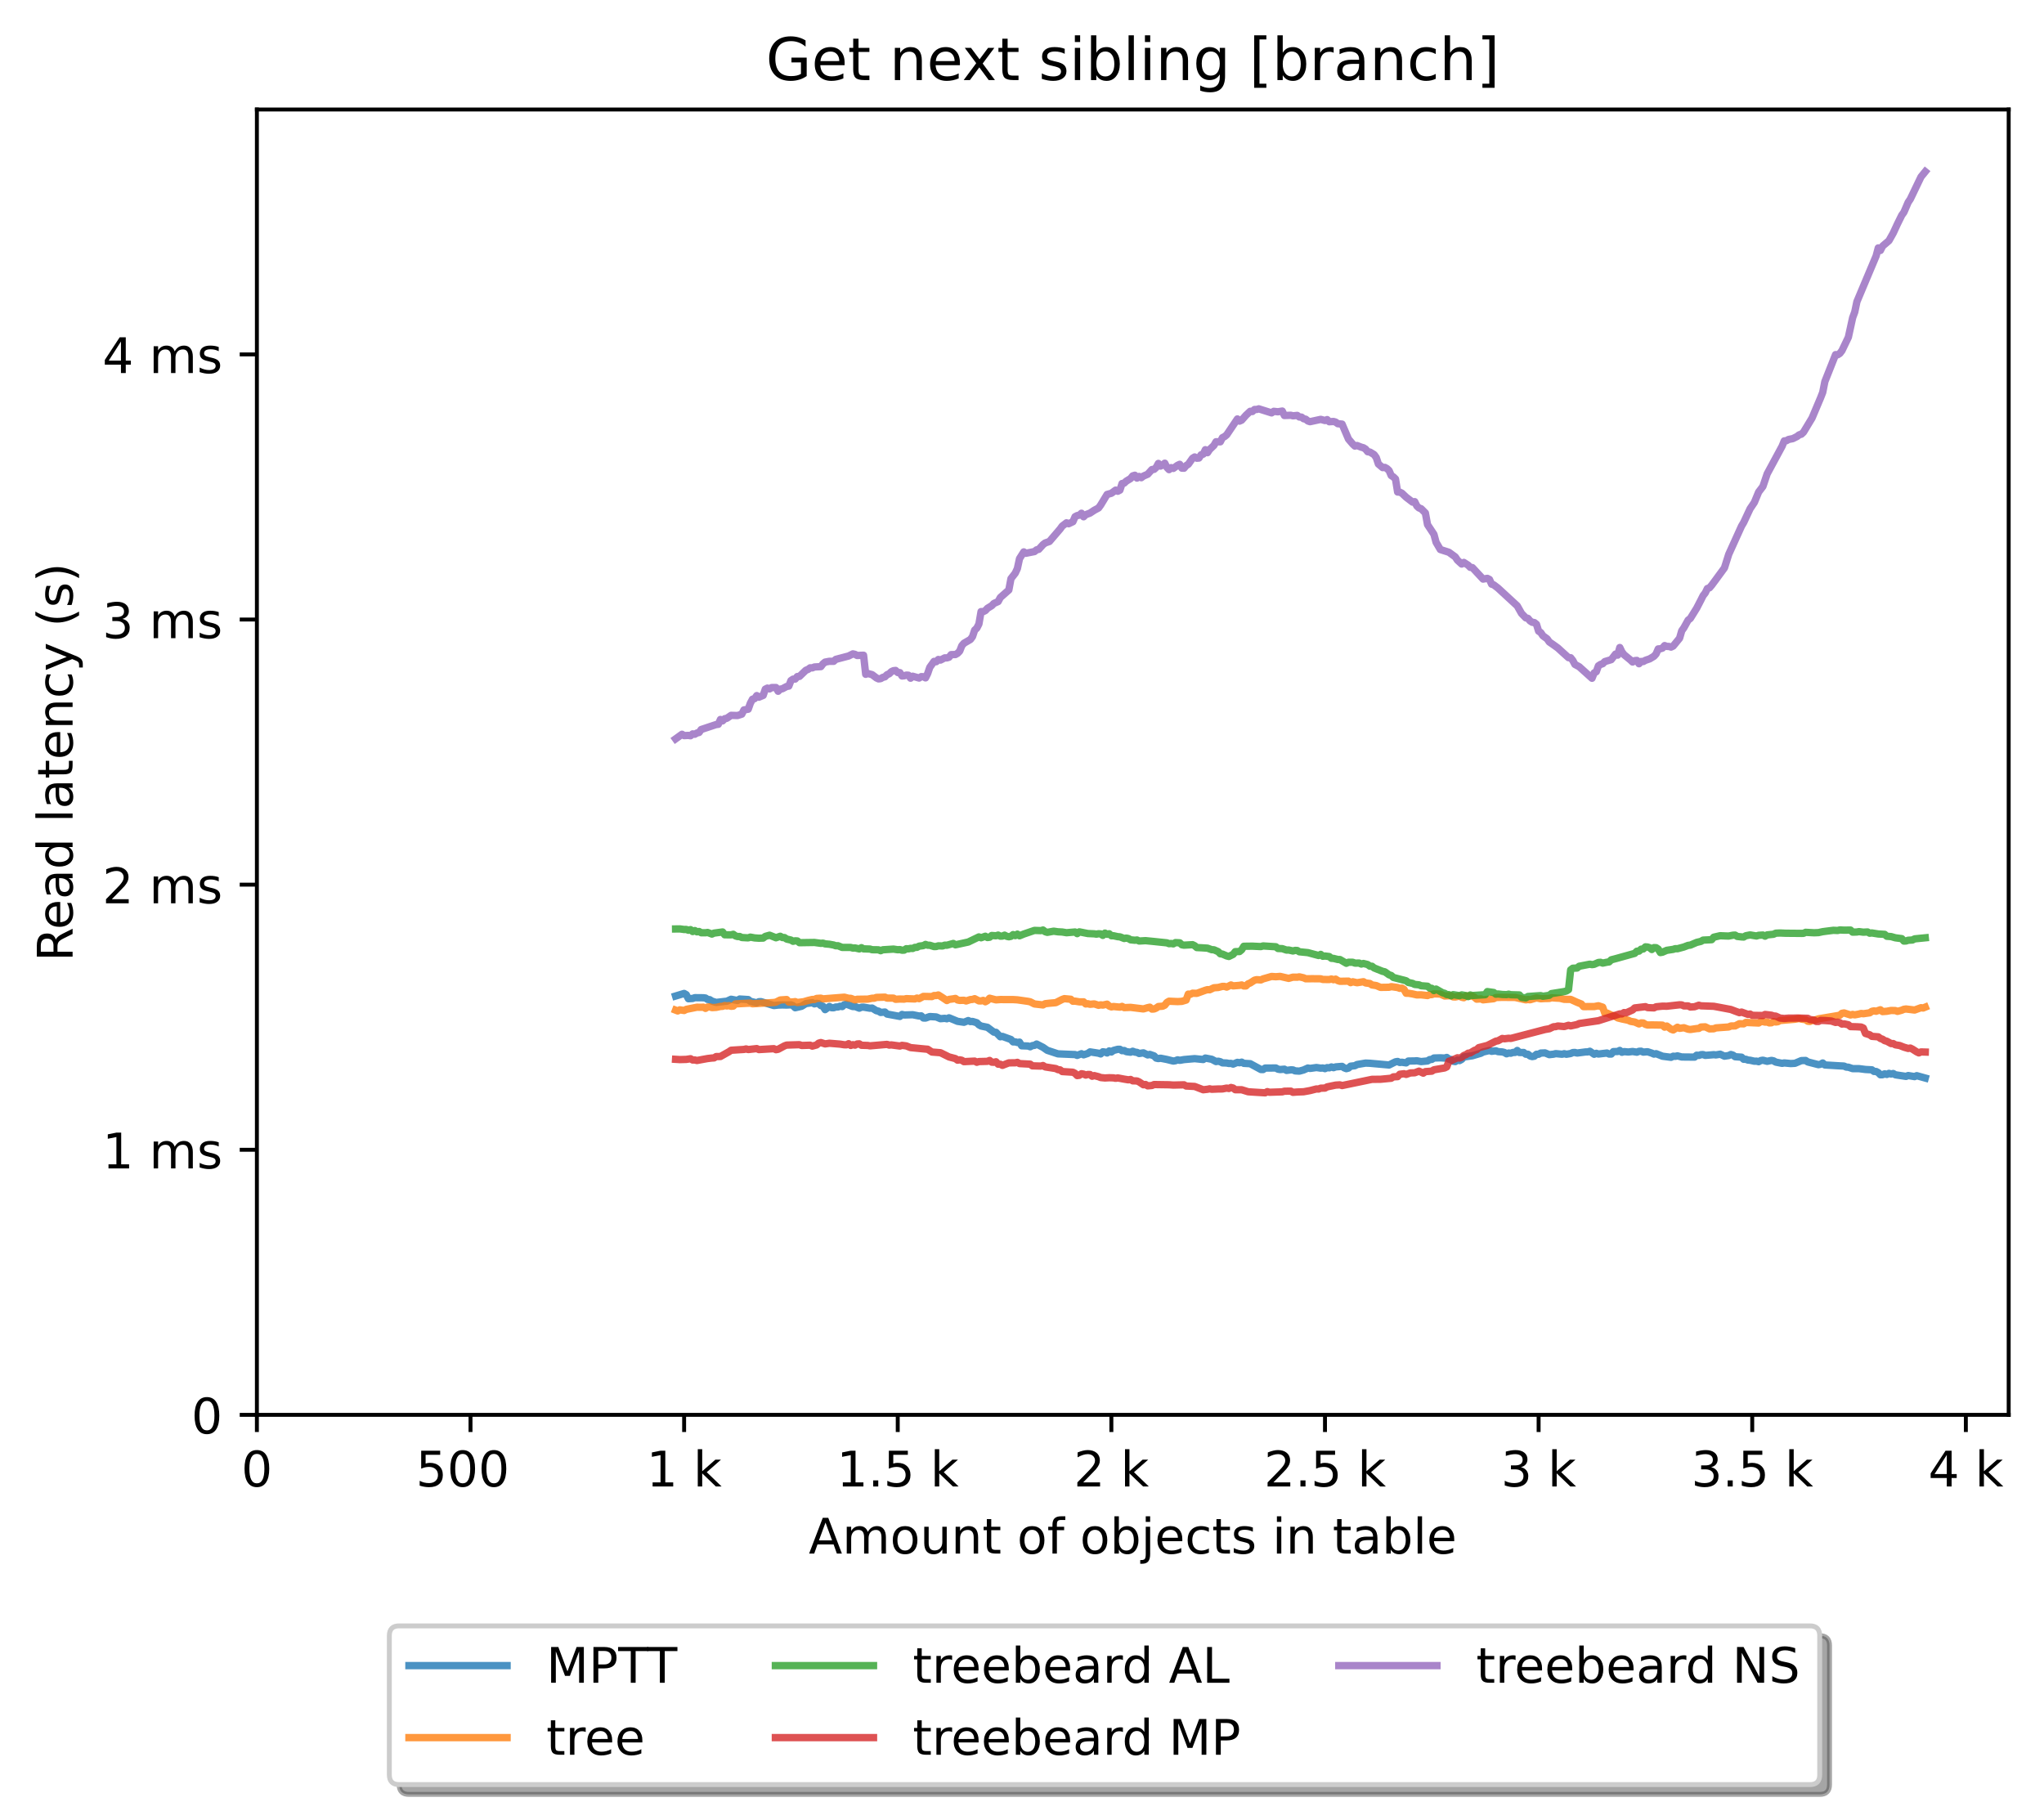 <?xml version="1.0" encoding="utf-8" standalone="no"?>
<!DOCTYPE svg PUBLIC "-//W3C//DTD SVG 1.1//EN"
  "http://www.w3.org/Graphics/SVG/1.1/DTD/svg11.dtd">
<!-- Created with matplotlib (https://matplotlib.org/) -->
<svg height="371.002pt" version="1.1" viewBox="0 0 416.689 371.002" width="416.689pt" xmlns="http://www.w3.org/2000/svg" xmlns:xlink="http://www.w3.org/1999/xlink">
 <defs>
  <style type="text/css">*{stroke-linecap:butt;stroke-linejoin:round;}</style>
 </defs>
 <g id="figure_1">
  <g id="patch_1">
   <path d="M 0 371.002 
L 416.689 371.002 
L 416.689 0 
L 0 0 
z
" style="fill:#ffffff;"/>
  </g>
  <g id="axes_1">
   <g id="patch_2">
    <path d="M 52.369 288.43 
L 409.489 288.43 
L 409.489 22.318 
L 52.369 22.318 
z
" style="fill:#ffffff;"/>
   </g>
   <g id="matplotlib.axis_1">
    <g id="xtick_1">
     <g id="line2d_1">
      <defs>
       <path d="M 0 0 
L 0 3.5 
" id="ma1f548ab78" style="stroke:#000000;stroke-width:0.8;"/>
      </defs>
      <g>
       <use style="stroke:#000000;stroke-width:0.8;" x="52.369" xlink:href="#ma1f548ab78" y="288.43"/>
      </g>
     </g>
     <g id="text_1">
      <!-- 0 -->
      <g transform="translate(49.188 303.029)scale(0.1 -0.1)">
       <defs>
        <path d="M 31.781 66.406 
Q 24.172 66.406 20.328 58.906 
Q 16.5 51.422 16.5 36.375 
Q 16.5 21.391 20.328 13.891 
Q 24.172 6.391 31.781 6.391 
Q 39.453 6.391 43.281 13.891 
Q 47.125 21.391 47.125 36.375 
Q 47.125 51.422 43.281 58.906 
Q 39.453 66.406 31.781 66.406 
z
M 31.781 74.219 
Q 44.047 74.219 50.516 64.516 
Q 56.984 54.828 56.984 36.375 
Q 56.984 17.969 50.516 8.266 
Q 44.047 -1.422 31.781 -1.422 
Q 19.531 -1.422 13.062 8.266 
Q 6.594 17.969 6.594 36.375 
Q 6.594 54.828 13.062 64.516 
Q 19.531 74.219 31.781 74.219 
z
" id="DejaVuSans-48"/>
       </defs>
       <use xlink:href="#DejaVuSans-48"/>
      </g>
     </g>
    </g>
    <g id="xtick_2">
     <g id="line2d_2">
      <g>
       <use style="stroke:#000000;stroke-width:0.8;" x="95.917" xlink:href="#ma1f548ab78" y="288.43"/>
      </g>
     </g>
     <g id="text_2">
      <!-- 500  -->
      <g transform="translate(84.785 303.029)scale(0.1 -0.1)">
       <defs>
        <path d="M 10.797 72.906 
L 49.516 72.906 
L 49.516 64.594 
L 19.828 64.594 
L 19.828 46.734 
Q 21.969 47.469 24.109 47.828 
Q 26.266 48.188 28.422 48.188 
Q 40.625 48.188 47.75 41.5 
Q 54.891 34.812 54.891 23.391 
Q 54.891 11.625 47.562 5.094 
Q 40.234 -1.422 26.906 -1.422 
Q 22.312 -1.422 17.547 -0.641 
Q 12.797 0.141 7.719 1.703 
L 7.719 11.625 
Q 12.109 9.234 16.797 8.062 
Q 21.484 6.891 26.703 6.891 
Q 35.156 6.891 40.078 11.328 
Q 45.016 15.766 45.016 23.391 
Q 45.016 31 40.078 35.438 
Q 35.156 39.891 26.703 39.891 
Q 22.75 39.891 18.812 39.016 
Q 14.891 38.141 10.797 36.281 
z
" id="DejaVuSans-53"/>
        <path id="DejaVuSans-32"/>
       </defs>
       <use xlink:href="#DejaVuSans-53"/>
       <use x="63.623" xlink:href="#DejaVuSans-48"/>
       <use x="127.246" xlink:href="#DejaVuSans-48"/>
       <use x="190.869" xlink:href="#DejaVuSans-32"/>
      </g>
     </g>
    </g>
    <g id="xtick_3">
     <g id="line2d_3">
      <g>
       <use style="stroke:#000000;stroke-width:0.8;" x="139.466" xlink:href="#ma1f548ab78" y="288.43"/>
      </g>
     </g>
     <g id="text_3">
      <!-- 1 k -->
      <g transform="translate(131.8 303.029)scale(0.1 -0.1)">
       <defs>
        <path d="M 12.406 8.297 
L 28.516 8.297 
L 28.516 63.922 
L 10.984 60.406 
L 10.984 69.391 
L 28.422 72.906 
L 38.281 72.906 
L 38.281 8.297 
L 54.391 8.297 
L 54.391 0 
L 12.406 0 
z
" id="DejaVuSans-49"/>
        <path d="M 9.078 75.984 
L 18.109 75.984 
L 18.109 31.109 
L 44.922 54.688 
L 56.391 54.688 
L 27.391 29.109 
L 57.625 0 
L 45.906 0 
L 18.109 26.703 
L 18.109 0 
L 9.078 0 
z
" id="DejaVuSans-107"/>
       </defs>
       <use xlink:href="#DejaVuSans-49"/>
       <use x="63.623" xlink:href="#DejaVuSans-32"/>
       <use x="95.41" xlink:href="#DejaVuSans-107"/>
      </g>
     </g>
    </g>
    <g id="xtick_4">
     <g id="line2d_4">
      <g>
       <use style="stroke:#000000;stroke-width:0.8;" x="183.014" xlink:href="#ma1f548ab78" y="288.43"/>
      </g>
     </g>
     <g id="text_4">
      <!-- 1.5 k -->
      <g transform="translate(170.579 303.029)scale(0.1 -0.1)">
       <defs>
        <path d="M 10.688 12.406 
L 21 12.406 
L 21 0 
L 10.688 0 
z
" id="DejaVuSans-46"/>
       </defs>
       <use xlink:href="#DejaVuSans-49"/>
       <use x="63.623" xlink:href="#DejaVuSans-46"/>
       <use x="95.41" xlink:href="#DejaVuSans-53"/>
       <use x="159.033" xlink:href="#DejaVuSans-32"/>
       <use x="190.82" xlink:href="#DejaVuSans-107"/>
      </g>
     </g>
    </g>
    <g id="xtick_5">
     <g id="line2d_5">
      <g>
       <use style="stroke:#000000;stroke-width:0.8;" x="226.563" xlink:href="#ma1f548ab78" y="288.43"/>
      </g>
     </g>
     <g id="text_5">
      <!-- 2 k -->
      <g transform="translate(218.897 303.029)scale(0.1 -0.1)">
       <defs>
        <path d="M 19.188 8.297 
L 53.609 8.297 
L 53.609 0 
L 7.328 0 
L 7.328 8.297 
Q 12.938 14.109 22.625 23.891 
Q 32.328 33.688 34.812 36.531 
Q 39.547 41.844 41.422 45.531 
Q 43.312 49.219 43.312 52.781 
Q 43.312 58.594 39.234 62.25 
Q 35.156 65.922 28.609 65.922 
Q 23.969 65.922 18.812 64.312 
Q 13.672 62.703 7.812 59.422 
L 7.812 69.391 
Q 13.766 71.781 18.938 73 
Q 24.125 74.219 28.422 74.219 
Q 39.75 74.219 46.484 68.547 
Q 53.219 62.891 53.219 53.422 
Q 53.219 48.922 51.531 44.891 
Q 49.859 40.875 45.406 35.406 
Q 44.188 33.984 37.641 27.219 
Q 31.109 20.453 19.188 8.297 
z
" id="DejaVuSans-50"/>
       </defs>
       <use xlink:href="#DejaVuSans-50"/>
       <use x="63.623" xlink:href="#DejaVuSans-32"/>
       <use x="95.41" xlink:href="#DejaVuSans-107"/>
      </g>
     </g>
    </g>
    <g id="xtick_6">
     <g id="line2d_6">
      <g>
       <use style="stroke:#000000;stroke-width:0.8;" x="270.112" xlink:href="#ma1f548ab78" y="288.43"/>
      </g>
     </g>
     <g id="text_6">
      <!-- 2.5 k -->
      <g transform="translate(257.676 303.029)scale(0.1 -0.1)">
       <use xlink:href="#DejaVuSans-50"/>
       <use x="63.623" xlink:href="#DejaVuSans-46"/>
       <use x="95.41" xlink:href="#DejaVuSans-53"/>
       <use x="159.033" xlink:href="#DejaVuSans-32"/>
       <use x="190.82" xlink:href="#DejaVuSans-107"/>
      </g>
     </g>
    </g>
    <g id="xtick_7">
     <g id="line2d_7">
      <g>
       <use style="stroke:#000000;stroke-width:0.8;" x="313.66" xlink:href="#ma1f548ab78" y="288.43"/>
      </g>
     </g>
     <g id="text_7">
      <!-- 3 k -->
      <g transform="translate(305.995 303.029)scale(0.1 -0.1)">
       <defs>
        <path d="M 40.578 39.312 
Q 47.656 37.797 51.625 33 
Q 55.609 28.219 55.609 21.188 
Q 55.609 10.406 48.188 4.484 
Q 40.766 -1.422 27.094 -1.422 
Q 22.516 -1.422 17.656 -0.516 
Q 12.797 0.391 7.625 2.203 
L 7.625 11.719 
Q 11.719 9.328 16.594 8.109 
Q 21.484 6.891 26.812 6.891 
Q 36.078 6.891 40.938 10.547 
Q 45.797 14.203 45.797 21.188 
Q 45.797 27.641 41.281 31.266 
Q 36.766 34.906 28.719 34.906 
L 20.219 34.906 
L 20.219 43.016 
L 29.109 43.016 
Q 36.375 43.016 40.234 45.922 
Q 44.094 48.828 44.094 54.297 
Q 44.094 59.906 40.109 62.906 
Q 36.141 65.922 28.719 65.922 
Q 24.656 65.922 20.016 65.031 
Q 15.375 64.156 9.812 62.312 
L 9.812 71.094 
Q 15.438 72.656 20.344 73.438 
Q 25.25 74.219 29.594 74.219 
Q 40.828 74.219 47.359 69.109 
Q 53.906 64.016 53.906 55.328 
Q 53.906 49.266 50.438 45.094 
Q 46.969 40.922 40.578 39.312 
z
" id="DejaVuSans-51"/>
       </defs>
       <use xlink:href="#DejaVuSans-51"/>
       <use x="63.623" xlink:href="#DejaVuSans-32"/>
       <use x="95.41" xlink:href="#DejaVuSans-107"/>
      </g>
     </g>
    </g>
    <g id="xtick_8">
     <g id="line2d_8">
      <g>
       <use style="stroke:#000000;stroke-width:0.8;" x="357.209" xlink:href="#ma1f548ab78" y="288.43"/>
      </g>
     </g>
     <g id="text_8">
      <!-- 3.5 k -->
      <g transform="translate(344.773 303.029)scale(0.1 -0.1)">
       <use xlink:href="#DejaVuSans-51"/>
       <use x="63.623" xlink:href="#DejaVuSans-46"/>
       <use x="95.41" xlink:href="#DejaVuSans-53"/>
       <use x="159.033" xlink:href="#DejaVuSans-32"/>
       <use x="190.82" xlink:href="#DejaVuSans-107"/>
      </g>
     </g>
    </g>
    <g id="xtick_9">
     <g id="line2d_9">
      <g>
       <use style="stroke:#000000;stroke-width:0.8;" x="400.757" xlink:href="#ma1f548ab78" y="288.43"/>
      </g>
     </g>
     <g id="text_9">
      <!-- 4 k -->
      <g transform="translate(393.092 303.029)scale(0.1 -0.1)">
       <defs>
        <path d="M 37.797 64.312 
L 12.891 25.391 
L 37.797 25.391 
z
M 35.203 72.906 
L 47.609 72.906 
L 47.609 25.391 
L 58.016 25.391 
L 58.016 17.188 
L 47.609 17.188 
L 47.609 0 
L 37.797 0 
L 37.797 17.188 
L 4.891 17.188 
L 4.891 26.703 
z
" id="DejaVuSans-52"/>
       </defs>
       <use xlink:href="#DejaVuSans-52"/>
       <use x="63.623" xlink:href="#DejaVuSans-32"/>
       <use x="95.41" xlink:href="#DejaVuSans-107"/>
      </g>
     </g>
    </g>
    <g id="text_10">
     <!-- Amount of objects in table -->
     <g transform="translate(164.87 316.707)scale(0.1 -0.1)">
      <defs>
       <path d="M 34.188 63.188 
L 20.797 26.906 
L 47.609 26.906 
z
M 28.609 72.906 
L 39.797 72.906 
L 67.578 0 
L 57.328 0 
L 50.688 18.703 
L 17.828 18.703 
L 11.188 0 
L 0.781 0 
z
" id="DejaVuSans-65"/>
       <path d="M 52 44.188 
Q 55.375 50.25 60.062 53.125 
Q 64.75 56 71.094 56 
Q 79.641 56 84.281 50.016 
Q 88.922 44.047 88.922 33.016 
L 88.922 0 
L 79.891 0 
L 79.891 32.719 
Q 79.891 40.578 77.094 44.375 
Q 74.312 48.188 68.609 48.188 
Q 61.625 48.188 57.562 43.547 
Q 53.516 38.922 53.516 30.906 
L 53.516 0 
L 44.484 0 
L 44.484 32.719 
Q 44.484 40.625 41.703 44.406 
Q 38.922 48.188 33.109 48.188 
Q 26.219 48.188 22.156 43.531 
Q 18.109 38.875 18.109 30.906 
L 18.109 0 
L 9.078 0 
L 9.078 54.688 
L 18.109 54.688 
L 18.109 46.188 
Q 21.188 51.219 25.484 53.609 
Q 29.781 56 35.688 56 
Q 41.656 56 45.828 52.969 
Q 50 49.953 52 44.188 
z
" id="DejaVuSans-109"/>
       <path d="M 30.609 48.391 
Q 23.391 48.391 19.188 42.75 
Q 14.984 37.109 14.984 27.297 
Q 14.984 17.484 19.156 11.844 
Q 23.344 6.203 30.609 6.203 
Q 37.797 6.203 41.984 11.859 
Q 46.188 17.531 46.188 27.297 
Q 46.188 37.016 41.984 42.703 
Q 37.797 48.391 30.609 48.391 
z
M 30.609 56 
Q 42.328 56 49.016 48.375 
Q 55.719 40.766 55.719 27.297 
Q 55.719 13.875 49.016 6.219 
Q 42.328 -1.422 30.609 -1.422 
Q 18.844 -1.422 12.172 6.219 
Q 5.516 13.875 5.516 27.297 
Q 5.516 40.766 12.172 48.375 
Q 18.844 56 30.609 56 
z
" id="DejaVuSans-111"/>
       <path d="M 8.5 21.578 
L 8.5 54.688 
L 17.484 54.688 
L 17.484 21.922 
Q 17.484 14.156 20.5 10.266 
Q 23.531 6.391 29.594 6.391 
Q 36.859 6.391 41.078 11.031 
Q 45.312 15.672 45.312 23.688 
L 45.312 54.688 
L 54.297 54.688 
L 54.297 0 
L 45.312 0 
L 45.312 8.406 
Q 42.047 3.422 37.719 1 
Q 33.406 -1.422 27.688 -1.422 
Q 18.266 -1.422 13.375 4.438 
Q 8.5 10.297 8.5 21.578 
z
M 31.109 56 
z
" id="DejaVuSans-117"/>
       <path d="M 54.891 33.016 
L 54.891 0 
L 45.906 0 
L 45.906 32.719 
Q 45.906 40.484 42.875 44.328 
Q 39.844 48.188 33.797 48.188 
Q 26.516 48.188 22.312 43.547 
Q 18.109 38.922 18.109 30.906 
L 18.109 0 
L 9.078 0 
L 9.078 54.688 
L 18.109 54.688 
L 18.109 46.188 
Q 21.344 51.125 25.703 53.562 
Q 30.078 56 35.797 56 
Q 45.219 56 50.047 50.172 
Q 54.891 44.344 54.891 33.016 
z
" id="DejaVuSans-110"/>
       <path d="M 18.312 70.219 
L 18.312 54.688 
L 36.812 54.688 
L 36.812 47.703 
L 18.312 47.703 
L 18.312 18.016 
Q 18.312 11.328 20.141 9.422 
Q 21.969 7.516 27.594 7.516 
L 36.812 7.516 
L 36.812 0 
L 27.594 0 
Q 17.188 0 13.234 3.875 
Q 9.281 7.766 9.281 18.016 
L 9.281 47.703 
L 2.688 47.703 
L 2.688 54.688 
L 9.281 54.688 
L 9.281 70.219 
z
" id="DejaVuSans-116"/>
       <path d="M 37.109 75.984 
L 37.109 68.5 
L 28.516 68.5 
Q 23.688 68.5 21.797 66.547 
Q 19.922 64.594 19.922 59.516 
L 19.922 54.688 
L 34.719 54.688 
L 34.719 47.703 
L 19.922 47.703 
L 19.922 0 
L 10.891 0 
L 10.891 47.703 
L 2.297 47.703 
L 2.297 54.688 
L 10.891 54.688 
L 10.891 58.5 
Q 10.891 67.625 15.141 71.797 
Q 19.391 75.984 28.609 75.984 
z
" id="DejaVuSans-102"/>
       <path d="M 48.688 27.297 
Q 48.688 37.203 44.609 42.844 
Q 40.531 48.484 33.406 48.484 
Q 26.266 48.484 22.188 42.844 
Q 18.109 37.203 18.109 27.297 
Q 18.109 17.391 22.188 11.75 
Q 26.266 6.109 33.406 6.109 
Q 40.531 6.109 44.609 11.75 
Q 48.688 17.391 48.688 27.297 
z
M 18.109 46.391 
Q 20.953 51.266 25.266 53.625 
Q 29.594 56 35.594 56 
Q 45.562 56 51.781 48.094 
Q 58.016 40.188 58.016 27.297 
Q 58.016 14.406 51.781 6.484 
Q 45.562 -1.422 35.594 -1.422 
Q 29.594 -1.422 25.266 0.953 
Q 20.953 3.328 18.109 8.203 
L 18.109 0 
L 9.078 0 
L 9.078 75.984 
L 18.109 75.984 
z
" id="DejaVuSans-98"/>
       <path d="M 9.422 54.688 
L 18.406 54.688 
L 18.406 -0.984 
Q 18.406 -11.422 14.422 -16.109 
Q 10.453 -20.797 1.609 -20.797 
L -1.812 -20.797 
L -1.812 -13.188 
L 0.594 -13.188 
Q 5.719 -13.188 7.562 -10.812 
Q 9.422 -8.453 9.422 -0.984 
z
M 9.422 75.984 
L 18.406 75.984 
L 18.406 64.594 
L 9.422 64.594 
z
" id="DejaVuSans-106"/>
       <path d="M 56.203 29.594 
L 56.203 25.203 
L 14.891 25.203 
Q 15.484 15.922 20.484 11.062 
Q 25.484 6.203 34.422 6.203 
Q 39.594 6.203 44.453 7.469 
Q 49.312 8.734 54.109 11.281 
L 54.109 2.781 
Q 49.266 0.734 44.188 -0.344 
Q 39.109 -1.422 33.891 -1.422 
Q 20.797 -1.422 13.156 6.188 
Q 5.516 13.812 5.516 26.812 
Q 5.516 40.234 12.766 48.109 
Q 20.016 56 32.328 56 
Q 43.359 56 49.781 48.891 
Q 56.203 41.797 56.203 29.594 
z
M 47.219 32.234 
Q 47.125 39.594 43.094 43.984 
Q 39.062 48.391 32.422 48.391 
Q 24.906 48.391 20.391 44.141 
Q 15.875 39.891 15.188 32.172 
z
" id="DejaVuSans-101"/>
       <path d="M 48.781 52.594 
L 48.781 44.188 
Q 44.969 46.297 41.141 47.344 
Q 37.312 48.391 33.406 48.391 
Q 24.656 48.391 19.812 42.844 
Q 14.984 37.312 14.984 27.297 
Q 14.984 17.281 19.812 11.734 
Q 24.656 6.203 33.406 6.203 
Q 37.312 6.203 41.141 7.25 
Q 44.969 8.297 48.781 10.406 
L 48.781 2.094 
Q 45.016 0.344 40.984 -0.531 
Q 36.969 -1.422 32.422 -1.422 
Q 20.062 -1.422 12.781 6.344 
Q 5.516 14.109 5.516 27.297 
Q 5.516 40.672 12.859 48.328 
Q 20.219 56 33.016 56 
Q 37.156 56 41.109 55.141 
Q 45.062 54.297 48.781 52.594 
z
" id="DejaVuSans-99"/>
       <path d="M 44.281 53.078 
L 44.281 44.578 
Q 40.484 46.531 36.375 47.5 
Q 32.281 48.484 27.875 48.484 
Q 21.188 48.484 17.844 46.438 
Q 14.5 44.391 14.5 40.281 
Q 14.5 37.156 16.891 35.375 
Q 19.281 33.594 26.516 31.984 
L 29.594 31.297 
Q 39.156 29.25 43.188 25.516 
Q 47.219 21.781 47.219 15.094 
Q 47.219 7.469 41.188 3.016 
Q 35.156 -1.422 24.609 -1.422 
Q 20.219 -1.422 15.453 -0.562 
Q 10.688 0.297 5.422 2 
L 5.422 11.281 
Q 10.406 8.688 15.234 7.391 
Q 20.062 6.109 24.812 6.109 
Q 31.156 6.109 34.562 8.281 
Q 37.984 10.453 37.984 14.406 
Q 37.984 18.062 35.516 20.016 
Q 33.062 21.969 24.703 23.781 
L 21.578 24.516 
Q 13.234 26.266 9.516 29.906 
Q 5.812 33.547 5.812 39.891 
Q 5.812 47.609 11.281 51.797 
Q 16.75 56 26.812 56 
Q 31.781 56 36.172 55.266 
Q 40.578 54.547 44.281 53.078 
z
" id="DejaVuSans-115"/>
       <path d="M 9.422 54.688 
L 18.406 54.688 
L 18.406 0 
L 9.422 0 
z
M 9.422 75.984 
L 18.406 75.984 
L 18.406 64.594 
L 9.422 64.594 
z
" id="DejaVuSans-105"/>
       <path d="M 34.281 27.484 
Q 23.391 27.484 19.188 25 
Q 14.984 22.516 14.984 16.5 
Q 14.984 11.719 18.141 8.906 
Q 21.297 6.109 26.703 6.109 
Q 34.188 6.109 38.703 11.406 
Q 43.219 16.703 43.219 25.484 
L 43.219 27.484 
z
M 52.203 31.203 
L 52.203 0 
L 43.219 0 
L 43.219 8.297 
Q 40.141 3.328 35.547 0.953 
Q 30.953 -1.422 24.312 -1.422 
Q 15.922 -1.422 10.953 3.297 
Q 6 8.016 6 15.922 
Q 6 25.141 12.172 29.828 
Q 18.359 34.516 30.609 34.516 
L 43.219 34.516 
L 43.219 35.406 
Q 43.219 41.609 39.141 45 
Q 35.062 48.391 27.688 48.391 
Q 23 48.391 18.547 47.266 
Q 14.109 46.141 10.016 43.891 
L 10.016 52.203 
Q 14.938 54.109 19.578 55.047 
Q 24.219 56 28.609 56 
Q 40.484 56 46.344 49.844 
Q 52.203 43.703 52.203 31.203 
z
" id="DejaVuSans-97"/>
       <path d="M 9.422 75.984 
L 18.406 75.984 
L 18.406 0 
L 9.422 0 
z
" id="DejaVuSans-108"/>
      </defs>
      <use xlink:href="#DejaVuSans-65"/>
      <use x="68.408" xlink:href="#DejaVuSans-109"/>
      <use x="165.82" xlink:href="#DejaVuSans-111"/>
      <use x="227.002" xlink:href="#DejaVuSans-117"/>
      <use x="290.381" xlink:href="#DejaVuSans-110"/>
      <use x="353.76" xlink:href="#DejaVuSans-116"/>
      <use x="392.969" xlink:href="#DejaVuSans-32"/>
      <use x="424.756" xlink:href="#DejaVuSans-111"/>
      <use x="485.938" xlink:href="#DejaVuSans-102"/>
      <use x="521.143" xlink:href="#DejaVuSans-32"/>
      <use x="552.93" xlink:href="#DejaVuSans-111"/>
      <use x="614.111" xlink:href="#DejaVuSans-98"/>
      <use x="677.588" xlink:href="#DejaVuSans-106"/>
      <use x="705.371" xlink:href="#DejaVuSans-101"/>
      <use x="766.895" xlink:href="#DejaVuSans-99"/>
      <use x="821.875" xlink:href="#DejaVuSans-116"/>
      <use x="861.084" xlink:href="#DejaVuSans-115"/>
      <use x="913.184" xlink:href="#DejaVuSans-32"/>
      <use x="944.971" xlink:href="#DejaVuSans-105"/>
      <use x="972.754" xlink:href="#DejaVuSans-110"/>
      <use x="1036.133" xlink:href="#DejaVuSans-32"/>
      <use x="1067.92" xlink:href="#DejaVuSans-116"/>
      <use x="1107.129" xlink:href="#DejaVuSans-97"/>
      <use x="1168.408" xlink:href="#DejaVuSans-98"/>
      <use x="1231.885" xlink:href="#DejaVuSans-108"/>
      <use x="1259.668" xlink:href="#DejaVuSans-101"/>
     </g>
    </g>
   </g>
   <g id="matplotlib.axis_2">
    <g id="ytick_1">
     <g id="line2d_10">
      <defs>
       <path d="M 0 0 
L -3.5 0 
" id="m1ba3a3e7f3" style="stroke:#000000;stroke-width:0.8;"/>
      </defs>
      <g>
       <use style="stroke:#000000;stroke-width:0.8;" x="52.369" xlink:href="#m1ba3a3e7f3" y="288.43"/>
      </g>
     </g>
     <g id="text_11">
      <!-- 0 -->
      <g transform="translate(39.006 292.229)scale(0.1 -0.1)">
       <use xlink:href="#DejaVuSans-48"/>
      </g>
     </g>
    </g>
    <g id="ytick_2">
     <g id="line2d_11">
      <g>
       <use style="stroke:#000000;stroke-width:0.8;" x="52.369" xlink:href="#m1ba3a3e7f3" y="234.386"/>
      </g>
     </g>
     <g id="text_12">
      <!-- 1 ms -->
      <g transform="translate(20.878 238.185)scale(0.1 -0.1)">
       <use xlink:href="#DejaVuSans-49"/>
       <use x="63.623" xlink:href="#DejaVuSans-32"/>
       <use x="95.41" xlink:href="#DejaVuSans-109"/>
       <use x="192.822" xlink:href="#DejaVuSans-115"/>
      </g>
     </g>
    </g>
    <g id="ytick_3">
     <g id="line2d_12">
      <g>
       <use style="stroke:#000000;stroke-width:0.8;" x="52.369" xlink:href="#m1ba3a3e7f3" y="180.342"/>
      </g>
     </g>
     <g id="text_13">
      <!-- 2 ms -->
      <g transform="translate(20.878 184.141)scale(0.1 -0.1)">
       <use xlink:href="#DejaVuSans-50"/>
       <use x="63.623" xlink:href="#DejaVuSans-32"/>
       <use x="95.41" xlink:href="#DejaVuSans-109"/>
       <use x="192.822" xlink:href="#DejaVuSans-115"/>
      </g>
     </g>
    </g>
    <g id="ytick_4">
     <g id="line2d_13">
      <g>
       <use style="stroke:#000000;stroke-width:0.8;" x="52.369" xlink:href="#m1ba3a3e7f3" y="126.297"/>
      </g>
     </g>
     <g id="text_14">
      <!-- 3 ms -->
      <g transform="translate(20.878 130.096)scale(0.1 -0.1)">
       <use xlink:href="#DejaVuSans-51"/>
       <use x="63.623" xlink:href="#DejaVuSans-32"/>
       <use x="95.41" xlink:href="#DejaVuSans-109"/>
       <use x="192.822" xlink:href="#DejaVuSans-115"/>
      </g>
     </g>
    </g>
    <g id="ytick_5">
     <g id="line2d_14">
      <g>
       <use style="stroke:#000000;stroke-width:0.8;" x="52.369" xlink:href="#m1ba3a3e7f3" y="72.253"/>
      </g>
     </g>
     <g id="text_15">
      <!-- 4 ms -->
      <g transform="translate(20.878 76.052)scale(0.1 -0.1)">
       <use xlink:href="#DejaVuSans-52"/>
       <use x="63.623" xlink:href="#DejaVuSans-32"/>
       <use x="95.41" xlink:href="#DejaVuSans-109"/>
       <use x="192.822" xlink:href="#DejaVuSans-115"/>
      </g>
     </g>
    </g>
    <g id="text_16">
     <!-- Read latency (s) -->
     <g transform="translate(14.798 195.99)rotate(-90)scale(0.1 -0.1)">
      <defs>
       <path d="M 44.391 34.188 
Q 47.562 33.109 50.562 29.594 
Q 53.562 26.078 56.594 19.922 
L 66.609 0 
L 56 0 
L 46.688 18.703 
Q 43.062 26.031 39.672 28.422 
Q 36.281 30.812 30.422 30.812 
L 19.672 30.812 
L 19.672 0 
L 9.812 0 
L 9.812 72.906 
L 32.078 72.906 
Q 44.578 72.906 50.734 67.672 
Q 56.891 62.453 56.891 51.906 
Q 56.891 45.016 53.688 40.469 
Q 50.484 35.938 44.391 34.188 
z
M 19.672 64.797 
L 19.672 38.922 
L 32.078 38.922 
Q 39.203 38.922 42.844 42.219 
Q 46.484 45.516 46.484 51.906 
Q 46.484 58.297 42.844 61.547 
Q 39.203 64.797 32.078 64.797 
z
" id="DejaVuSans-82"/>
       <path d="M 45.406 46.391 
L 45.406 75.984 
L 54.391 75.984 
L 54.391 0 
L 45.406 0 
L 45.406 8.203 
Q 42.578 3.328 38.25 0.953 
Q 33.938 -1.422 27.875 -1.422 
Q 17.969 -1.422 11.734 6.484 
Q 5.516 14.406 5.516 27.297 
Q 5.516 40.188 11.734 48.094 
Q 17.969 56 27.875 56 
Q 33.938 56 38.25 53.625 
Q 42.578 51.266 45.406 46.391 
z
M 14.797 27.297 
Q 14.797 17.391 18.875 11.75 
Q 22.953 6.109 30.078 6.109 
Q 37.203 6.109 41.297 11.75 
Q 45.406 17.391 45.406 27.297 
Q 45.406 37.203 41.297 42.844 
Q 37.203 48.484 30.078 48.484 
Q 22.953 48.484 18.875 42.844 
Q 14.797 37.203 14.797 27.297 
z
" id="DejaVuSans-100"/>
       <path d="M 32.172 -5.078 
Q 28.375 -14.844 24.75 -17.812 
Q 21.141 -20.797 15.094 -20.797 
L 7.906 -20.797 
L 7.906 -13.281 
L 13.188 -13.281 
Q 16.891 -13.281 18.938 -11.516 
Q 21 -9.766 23.484 -3.219 
L 25.094 0.875 
L 2.984 54.688 
L 12.5 54.688 
L 29.594 11.922 
L 46.688 54.688 
L 56.203 54.688 
z
" id="DejaVuSans-121"/>
       <path d="M 31 75.875 
Q 24.469 64.656 21.281 53.656 
Q 18.109 42.672 18.109 31.391 
Q 18.109 20.125 21.312 9.062 
Q 24.516 -2 31 -13.188 
L 23.188 -13.188 
Q 15.875 -1.703 12.234 9.375 
Q 8.594 20.453 8.594 31.391 
Q 8.594 42.281 12.203 53.312 
Q 15.828 64.359 23.188 75.875 
z
" id="DejaVuSans-40"/>
       <path d="M 8.016 75.875 
L 15.828 75.875 
Q 23.141 64.359 26.781 53.312 
Q 30.422 42.281 30.422 31.391 
Q 30.422 20.453 26.781 9.375 
Q 23.141 -1.703 15.828 -13.188 
L 8.016 -13.188 
Q 14.5 -2 17.703 9.062 
Q 20.906 20.125 20.906 31.391 
Q 20.906 42.672 17.703 53.656 
Q 14.5 64.656 8.016 75.875 
z
" id="DejaVuSans-41"/>
      </defs>
      <use xlink:href="#DejaVuSans-82"/>
      <use x="64.982" xlink:href="#DejaVuSans-101"/>
      <use x="126.506" xlink:href="#DejaVuSans-97"/>
      <use x="187.785" xlink:href="#DejaVuSans-100"/>
      <use x="251.262" xlink:href="#DejaVuSans-32"/>
      <use x="283.049" xlink:href="#DejaVuSans-108"/>
      <use x="310.832" xlink:href="#DejaVuSans-97"/>
      <use x="372.111" xlink:href="#DejaVuSans-116"/>
      <use x="411.32" xlink:href="#DejaVuSans-101"/>
      <use x="472.844" xlink:href="#DejaVuSans-110"/>
      <use x="536.223" xlink:href="#DejaVuSans-99"/>
      <use x="591.203" xlink:href="#DejaVuSans-121"/>
      <use x="650.383" xlink:href="#DejaVuSans-32"/>
      <use x="682.17" xlink:href="#DejaVuSans-40"/>
      <use x="721.184" xlink:href="#DejaVuSans-115"/>
      <use x="773.283" xlink:href="#DejaVuSans-41"/>
     </g>
    </g>
   </g>
   <g id="line2d_15">
    <path clip-path="url(#p7e7d91ede5)" d="M 137.724 203.048 
L 139.466 202.521 
L 139.901 202.769 
L 140.337 203.595 
L 141.208 203.547 
L 141.643 203.385 
L 143.385 203.402 
L 143.821 203.454 
L 144.256 203.739 
L 144.692 203.794 
L 145.127 204.085 
L 145.998 204.351 
L 147.74 204.15 
L 148.176 204.106 
L 149.047 203.706 
L 150.353 203.955 
L 150.789 203.66 
L 152.53 203.767 
L 152.966 204.128 
L 154.272 204.438 
L 154.708 204.209 
L 155.143 204.192 
L 157.756 204.988 
L 158.627 204.894 
L 159.498 204.863 
L 160.369 204.886 
L 161.24 204.841 
L 161.676 205.015 
L 162.111 205.435 
L 163.418 205.135 
L 164.289 204.59 
L 165.595 204.41 
L 166.031 204.643 
L 166.466 204.539 
L 166.901 204.605 
L 167.337 204.994 
L 167.772 205.13 
L 168.208 205.819 
L 169.079 205.181 
L 169.514 205.427 
L 169.95 205.443 
L 170.385 205.283 
L 170.821 205.284 
L 171.256 205.121 
L 171.692 205.194 
L 172.127 204.809 
L 172.563 204.705 
L 173.434 205.043 
L 173.869 205.199 
L 174.305 205.181 
L 175.176 205.52 
L 175.611 205.323 
L 176.047 205.312 
L 177.353 205.533 
L 177.789 205.5 
L 178.66 206.043 
L 179.095 206.126 
L 179.531 206.397 
L 180.402 206.31 
L 180.837 206.726 
L 183.45 207.205 
L 183.885 206.802 
L 184.321 206.911 
L 186.063 206.86 
L 187.369 207.119 
L 187.805 207.094 
L 188.24 207.524 
L 188.676 207.542 
L 189.547 207.23 
L 190.853 207.308 
L 191.724 207.67 
L 192.595 207.594 
L 193.031 207.683 
L 193.466 207.486 
L 195.208 208.206 
L 196.514 208.398 
L 197.385 208.047 
L 197.821 208.255 
L 198.256 208.228 
L 199.127 208.491 
L 199.563 208.918 
L 199.998 209.16 
L 201.305 209.432 
L 202.611 210.41 
L 203.047 210.446 
L 203.918 211.352 
L 204.353 211.277 
L 206.095 211.91 
L 206.531 212.397 
L 206.966 212.387 
L 207.402 212.519 
L 207.837 212.447 
L 208.273 213.188 
L 209.579 213.237 
L 210.015 213.39 
L 210.45 213.152 
L 210.886 213.103 
L 211.321 212.837 
L 212.627 213.507 
L 213.498 214.115 
L 215.676 214.835 
L 218.724 214.966 
L 219.16 214.972 
L 219.595 215.151 
L 220.466 214.805 
L 220.902 215.032 
L 221.773 214.746 
L 222.208 214.434 
L 223.95 214.702 
L 224.386 214.849 
L 224.821 214.417 
L 225.257 214.47 
L 225.692 214.652 
L 226.128 214.235 
L 226.563 214.456 
L 226.998 214.137 
L 227.869 213.91 
L 228.305 213.908 
L 228.74 214.189 
L 229.176 214.153 
L 229.611 214.391 
L 230.482 214.499 
L 230.918 214.301 
L 231.353 214.48 
L 231.789 214.535 
L 232.224 214.762 
L 233.095 214.631 
L 233.966 215.054 
L 234.402 214.948 
L 235.273 215.254 
L 235.708 215.702 
L 236.144 215.8 
L 236.579 215.725 
L 237.886 215.981 
L 239.192 216.305 
L 239.628 216.236 
L 240.063 216.054 
L 240.499 216.157 
L 241.37 216.002 
L 243.547 215.812 
L 245.289 215.99 
L 245.724 215.693 
L 247.031 215.944 
L 247.902 216.408 
L 248.337 216.331 
L 248.773 216.439 
L 249.208 216.673 
L 250.079 216.703 
L 250.515 216.797 
L 250.95 216.775 
L 251.386 216.922 
L 252.257 216.569 
L 252.692 216.647 
L 253.128 216.527 
L 253.563 216.77 
L 254.87 216.844 
L 257.047 218.026 
L 257.482 218.038 
L 257.918 217.732 
L 260.095 217.718 
L 260.531 217.96 
L 260.966 218.034 
L 261.837 217.96 
L 262.273 218.211 
L 263.144 218.097 
L 263.579 218.106 
L 264.015 218.305 
L 264.886 218.356 
L 265.757 218.118 
L 266.628 217.724 
L 267.063 217.807 
L 268.37 217.624 
L 269.241 217.75 
L 269.676 217.71 
L 270.112 217.849 
L 270.547 217.641 
L 270.983 217.691 
L 271.418 217.498 
L 271.854 217.652 
L 272.289 217.493 
L 273.595 217.387 
L 274.031 217.692 
L 274.466 217.852 
L 274.902 217.733 
L 275.337 217.348 
L 276.208 217.255 
L 276.644 217.014 
L 278.386 216.719 
L 279.257 216.755 
L 283.176 217.106 
L 284.047 216.671 
L 284.483 216.461 
L 284.918 216.386 
L 285.354 216.592 
L 285.789 216.548 
L 286.66 216.676 
L 287.096 216.301 
L 288.402 216.278 
L 288.837 216.245 
L 289.708 216.41 
L 291.015 216.283 
L 291.45 216.011 
L 291.886 215.967 
L 292.321 215.682 
L 293.628 215.645 
L 294.499 215.696 
L 294.934 215.565 
L 295.37 215.904 
L 295.805 215.991 
L 296.241 216.349 
L 296.676 216.406 
L 297.112 216.11 
L 297.547 216.205 
L 297.983 215.958 
L 298.418 215.472 
L 300.16 215.226 
L 301.902 214.707 
L 302.338 214.462 
L 303.644 214.155 
L 304.079 214.317 
L 304.95 214.208 
L 305.386 214.384 
L 306.257 214.443 
L 306.692 214.553 
L 307.128 214.825 
L 307.563 214.664 
L 307.999 214.705 
L 308.434 214.544 
L 308.87 214.547 
L 309.305 214.146 
L 309.741 214.559 
L 310.612 214.556 
L 311.047 214.906 
L 311.483 214.909 
L 311.918 215.271 
L 312.354 215.393 
L 312.789 215.314 
L 313.225 214.923 
L 313.66 214.917 
L 314.096 214.677 
L 314.967 214.641 
L 315.838 215 
L 316.709 214.902 
L 317.144 214.789 
L 318.45 214.916 
L 318.886 214.801 
L 319.321 214.918 
L 320.192 214.77 
L 320.628 214.574 
L 321.063 214.55 
L 321.499 214.67 
L 323.241 214.443 
L 323.676 214.439 
L 324.112 214.307 
L 324.983 214.916 
L 325.418 214.725 
L 325.854 214.871 
L 327.596 214.67 
L 328.031 214.874 
L 328.467 214.877 
L 328.902 214.375 
L 329.773 214.357 
L 330.209 214.139 
L 330.644 214.513 
L 331.08 214.377 
L 331.951 214.459 
L 332.822 214.353 
L 333.692 214.495 
L 334.128 214.313 
L 334.563 214.297 
L 334.999 214.479 
L 335.87 214.404 
L 336.741 214.69 
L 337.176 214.883 
L 337.612 214.8 
L 338.918 215.318 
L 340.66 215.54 
L 341.096 215.319 
L 341.531 215.345 
L 341.967 215.247 
L 342.838 215.473 
L 345.451 215.499 
L 345.886 215.109 
L 346.322 215.159 
L 346.757 215.004 
L 347.193 214.983 
L 347.628 215.146 
L 348.499 215.077 
L 349.37 215.003 
L 349.805 215.053 
L 350.676 214.905 
L 351.547 215.306 
L 352.418 215.179 
L 352.854 214.965 
L 353.289 215.101 
L 353.725 215.421 
L 355.031 215.512 
L 355.467 215.94 
L 355.902 215.937 
L 356.338 216.106 
L 356.773 216.137 
L 357.644 216.335 
L 358.08 216.32 
L 358.515 216.433 
L 358.951 216.2 
L 359.386 216.131 
L 360.257 216.356 
L 361.128 216.173 
L 361.564 216.263 
L 361.999 216.515 
L 363.305 216.77 
L 363.741 216.687 
L 365.047 216.814 
L 365.918 216.765 
L 367.225 216.211 
L 368.096 216.185 
L 368.531 216.483 
L 370.709 217.04 
L 371.144 216.956 
L 371.58 216.698 
L 372.015 217.098 
L 375.064 217.283 
L 375.935 217.326 
L 376.37 217.535 
L 376.806 217.558 
L 377.677 217.85 
L 378.983 217.853 
L 380.289 218.021 
L 381.596 218.089 
L 382.031 218.418 
L 382.467 218.431 
L 382.902 218.658 
L 383.338 219.104 
L 383.773 219.091 
L 384.209 218.907 
L 384.644 219.036 
L 385.08 218.815 
L 385.515 218.944 
L 385.951 218.844 
L 386.386 219.104 
L 388.564 219.432 
L 388.999 219.257 
L 390.306 219.473 
L 390.741 219.283 
L 392.483 219.768 
L 392.483 219.768 
" style="fill:none;stroke:#1f77b4;stroke-linecap:square;stroke-opacity:0.8;stroke-width:1.5;"/>
   </g>
   <g id="line2d_16">
    <path clip-path="url(#p7e7d91ede5)" d="M 137.724 205.921 
L 138.159 206.088 
L 138.595 205.861 
L 139.466 205.996 
L 139.901 205.766 
L 142.079 205.33 
L 142.95 205.341 
L 143.385 205.317 
L 143.821 205.563 
L 144.256 205.285 
L 144.692 205.255 
L 145.127 205.408 
L 145.998 205.36 
L 146.869 205.172 
L 147.305 205.15 
L 147.74 204.985 
L 148.176 205.069 
L 148.611 205.003 
L 149.047 205.144 
L 149.482 205.101 
L 149.918 204.652 
L 152.966 204.492 
L 153.401 204.628 
L 156.014 204.472 
L 157.756 204.365 
L 158.192 204.293 
L 159.063 203.853 
L 160.369 203.764 
L 160.805 204.288 
L 161.676 204.247 
L 162.111 204.188 
L 162.547 204.371 
L 163.853 204.206 
L 164.724 203.951 
L 165.595 203.747 
L 166.031 203.752 
L 166.466 203.539 
L 167.337 203.484 
L 167.772 203.626 
L 172.127 203.284 
L 172.998 203.508 
L 173.434 203.517 
L 174.305 203.842 
L 174.74 203.708 
L 176.918 203.677 
L 177.789 203.499 
L 178.224 203.493 
L 178.66 203.329 
L 180.402 203.276 
L 180.837 203.473 
L 182.143 203.478 
L 182.579 203.713 
L 183.45 203.658 
L 184.321 203.682 
L 184.756 203.579 
L 186.498 203.645 
L 186.934 203.465 
L 187.369 203.589 
L 188.24 203.124 
L 189.982 203.16 
L 190.418 202.948 
L 190.853 202.951 
L 191.289 202.829 
L 192.16 203.381 
L 193.031 203.968 
L 193.466 203.739 
L 194.337 203.62 
L 194.773 203.536 
L 195.208 203.854 
L 195.644 203.941 
L 196.514 203.911 
L 196.95 204.054 
L 197.821 203.771 
L 198.256 203.741 
L 198.692 203.591 
L 199.563 204.037 
L 199.998 204.047 
L 200.434 203.934 
L 200.869 204.216 
L 201.305 203.974 
L 201.74 203.495 
L 203.047 203.83 
L 203.918 203.765 
L 206.531 203.774 
L 207.402 203.825 
L 209.579 204.135 
L 210.015 204.226 
L 210.886 204.665 
L 212.627 204.86 
L 213.063 204.61 
L 213.934 204.514 
L 215.24 204.398 
L 216.547 203.737 
L 216.982 203.583 
L 218.289 203.705 
L 218.724 204.113 
L 219.16 204.089 
L 220.031 204.235 
L 220.902 204.233 
L 221.337 204.66 
L 221.773 204.612 
L 222.208 204.733 
L 223.079 204.653 
L 223.95 204.94 
L 224.386 204.84 
L 224.821 204.897 
L 225.692 204.707 
L 226.128 205.101 
L 226.563 205.261 
L 226.998 205.185 
L 228.305 205.313 
L 228.74 205.16 
L 229.176 205.411 
L 230.482 205.358 
L 233.095 205.678 
L 233.966 205.417 
L 234.402 205.323 
L 234.837 205.713 
L 235.273 205.686 
L 235.708 205.502 
L 236.144 205.186 
L 237.015 205.123 
L 237.45 204.913 
L 237.886 204.355 
L 238.321 204.103 
L 240.063 204.18 
L 240.934 204.134 
L 241.805 203.87 
L 242.24 202.658 
L 242.676 202.69 
L 243.111 202.473 
L 243.982 202.504 
L 245.724 201.872 
L 246.16 201.745 
L 246.595 201.777 
L 247.466 201.365 
L 248.337 201.307 
L 249.208 201.079 
L 249.644 201.088 
L 250.079 201.228 
L 250.95 200.79 
L 251.386 200.979 
L 252.692 200.871 
L 253.128 200.789 
L 253.563 200.998 
L 253.999 200.989 
L 254.434 200.562 
L 254.87 200.389 
L 255.741 199.819 
L 256.176 199.71 
L 257.047 199.765 
L 257.482 199.556 
L 258.353 199.309 
L 259.224 199.054 
L 260.095 199.114 
L 260.966 199.046 
L 262.708 199.449 
L 263.579 199.201 
L 264.45 199.212 
L 264.886 199.135 
L 265.757 199.334 
L 266.192 199.532 
L 267.499 199.519 
L 268.805 199.529 
L 269.241 199.536 
L 269.676 199.668 
L 270.983 199.687 
L 271.418 199.576 
L 271.854 199.722 
L 272.289 199.602 
L 272.724 199.902 
L 273.16 200.044 
L 274.902 200.01 
L 275.337 200.32 
L 275.773 200.137 
L 276.644 200.337 
L 277.95 200.129 
L 278.386 200.38 
L 279.257 200.493 
L 279.692 200.787 
L 280.563 200.915 
L 281.434 201.284 
L 283.176 201.259 
L 283.612 201.132 
L 284.918 201.315 
L 285.354 201.474 
L 285.789 201.439 
L 286.225 201.697 
L 286.66 202.481 
L 287.096 202.477 
L 287.966 202.618 
L 288.837 202.82 
L 289.708 202.8 
L 291.015 202.952 
L 291.45 202.766 
L 291.886 202.757 
L 292.321 202.602 
L 293.628 202.647 
L 294.499 203.041 
L 295.805 202.974 
L 296.241 203.222 
L 296.676 203.24 
L 297.547 203.057 
L 297.983 203.297 
L 298.418 203.392 
L 298.854 203.054 
L 299.725 203.044 
L 300.16 203.074 
L 300.596 203.296 
L 301.031 203.683 
L 301.902 203.626 
L 302.338 203.82 
L 304.515 203.591 
L 304.95 203.347 
L 306.257 203.314 
L 308.87 203.335 
L 311.047 203.823 
L 311.483 203.758 
L 311.918 203.808 
L 313.225 203.43 
L 314.096 203.602 
L 314.967 203.552 
L 315.838 203.54 
L 316.273 203.394 
L 317.144 203.462 
L 318.015 203.508 
L 318.886 203.718 
L 320.192 203.732 
L 321.499 204.326 
L 322.37 204.674 
L 322.805 205.201 
L 324.983 205.197 
L 325.854 205.032 
L 326.725 205.315 
L 327.16 206.549 
L 327.596 206.518 
L 328.467 206.93 
L 329.338 207.205 
L 329.773 207.505 
L 330.644 207.725 
L 331.951 207.994 
L 332.386 208.205 
L 333.257 208.349 
L 334.128 208.734 
L 334.563 208.525 
L 334.999 208.542 
L 335.434 208.827 
L 335.87 208.958 
L 336.741 208.938 
L 338.483 208.964 
L 338.918 208.984 
L 339.354 209.392 
L 339.789 209.164 
L 340.66 209.805 
L 341.096 209.969 
L 341.967 209.411 
L 342.402 209.634 
L 343.273 209.508 
L 344.144 209.815 
L 344.58 209.872 
L 345.886 209.68 
L 346.322 209.653 
L 346.757 209.369 
L 347.628 209.327 
L 348.499 209.743 
L 349.37 209.721 
L 349.805 209.542 
L 352.418 209.356 
L 352.854 209.156 
L 353.725 209.141 
L 354.596 208.692 
L 355.467 208.716 
L 355.902 208.434 
L 358.515 208.55 
L 358.951 208.27 
L 359.386 208.251 
L 359.822 208.366 
L 360.257 208.347 
L 360.693 208.526 
L 361.128 208.499 
L 361.564 208.253 
L 361.999 208.341 
L 362.435 208.284 
L 362.87 208.04 
L 365.918 207.78 
L 366.789 207.625 
L 367.225 207.752 
L 368.096 207.869 
L 368.531 208.183 
L 368.967 208.225 
L 369.402 208.042 
L 369.838 207.998 
L 370.709 207.695 
L 375.064 206.964 
L 375.499 206.575 
L 375.935 206.497 
L 377.241 206.912 
L 377.677 206.793 
L 378.112 206.886 
L 378.983 206.718 
L 379.418 206.598 
L 379.854 206.657 
L 381.16 206.47 
L 381.596 206.164 
L 382.031 206.076 
L 382.467 206.149 
L 383.338 205.851 
L 383.773 206.218 
L 384.644 206.153 
L 385.515 205.99 
L 386.386 206.011 
L 386.822 206.175 
L 387.693 205.935 
L 388.128 205.75 
L 388.564 205.691 
L 390.306 205.903 
L 391.612 205.427 
L 392.048 205.491 
L 392.483 205.312 
L 392.483 205.312 
" style="fill:none;stroke:#ff7f0e;stroke-linecap:square;stroke-opacity:0.8;stroke-width:1.5;"/>
   </g>
   <g id="line2d_17">
    <path clip-path="url(#p7e7d91ede5)" d="M 137.724 189.377 
L 138.595 189.365 
L 139.466 189.483 
L 139.901 189.474 
L 140.337 189.634 
L 140.772 189.516 
L 141.208 189.901 
L 141.643 189.702 
L 142.079 189.959 
L 142.514 189.891 
L 142.95 190.147 
L 143.821 190.152 
L 144.256 190.091 
L 145.127 190.416 
L 145.563 190.222 
L 147.305 189.989 
L 147.74 190.563 
L 149.047 190.572 
L 149.482 190.461 
L 149.918 190.783 
L 150.353 190.919 
L 150.789 190.909 
L 151.224 191.12 
L 152.53 191.192 
L 152.966 191.036 
L 153.837 191.201 
L 154.708 191.259 
L 155.579 191.234 
L 156.014 190.889 
L 156.885 190.647 
L 158.192 191.17 
L 159.063 190.865 
L 159.498 191.125 
L 159.934 191.13 
L 160.369 191.436 
L 161.24 191.633 
L 161.676 191.892 
L 162.111 191.792 
L 162.547 191.817 
L 162.982 192.176 
L 164.289 192.154 
L 166.031 192.129 
L 167.337 192.306 
L 167.772 192.266 
L 168.208 192.415 
L 169.079 192.489 
L 169.95 192.647 
L 170.385 192.805 
L 170.821 192.789 
L 171.692 193.143 
L 173.434 193.143 
L 173.869 193.273 
L 174.305 193.244 
L 175.176 193.444 
L 175.611 193.192 
L 176.047 193.431 
L 177.353 193.469 
L 177.789 193.607 
L 179.095 193.625 
L 179.531 193.806 
L 179.966 193.62 
L 182.143 193.481 
L 183.014 193.614 
L 183.45 193.577 
L 183.885 193.707 
L 184.321 193.689 
L 184.756 193.4 
L 185.192 193.436 
L 185.627 193.326 
L 186.063 193.353 
L 186.498 193.132 
L 186.934 193.125 
L 187.369 192.881 
L 188.24 192.767 
L 188.676 192.528 
L 189.111 192.695 
L 189.547 192.698 
L 190.418 192.969 
L 190.853 192.953 
L 191.289 192.815 
L 192.16 192.842 
L 192.595 192.674 
L 193.031 192.694 
L 194.337 192.329 
L 194.773 192.607 
L 197.385 192.042 
L 199.563 190.996 
L 199.998 191.171 
L 200.869 190.861 
L 201.305 191.123 
L 201.74 191.06 
L 202.176 190.706 
L 203.047 190.764 
L 203.482 190.627 
L 203.918 190.844 
L 204.353 190.828 
L 204.789 190.638 
L 205.224 190.867 
L 205.66 190.967 
L 206.095 190.876 
L 206.531 190.526 
L 206.966 190.733 
L 207.402 190.428 
L 207.837 190.769 
L 208.708 190.412 
L 210.886 189.669 
L 212.192 189.715 
L 212.627 189.593 
L 213.063 189.934 
L 213.498 190.065 
L 214.805 189.829 
L 215.676 189.953 
L 216.547 189.997 
L 217.418 190.142 
L 219.16 189.992 
L 219.595 190.327 
L 220.031 189.963 
L 221.773 190.31 
L 223.079 190.366 
L 223.515 190.434 
L 223.95 190.35 
L 224.386 190.383 
L 224.821 190.684 
L 225.257 190.22 
L 225.692 190.463 
L 226.128 190.36 
L 226.563 190.755 
L 226.998 190.757 
L 227.869 190.949 
L 228.305 190.981 
L 229.176 191.316 
L 229.611 191.235 
L 230.047 191.332 
L 230.482 191.587 
L 231.353 191.673 
L 231.789 191.625 
L 232.224 191.834 
L 233.531 191.76 
L 235.273 191.933 
L 237.886 192.206 
L 238.321 192.372 
L 238.757 192.335 
L 239.192 192.413 
L 239.628 192.154 
L 240.499 192.2 
L 240.934 192.601 
L 241.37 192.679 
L 243.111 192.581 
L 243.547 192.79 
L 243.982 193.167 
L 244.853 193.207 
L 246.16 193.289 
L 247.031 193.605 
L 247.466 193.618 
L 248.337 193.997 
L 248.773 194.436 
L 249.208 194.498 
L 250.079 194.875 
L 250.515 194.982 
L 251.386 194.558 
L 251.821 194.001 
L 252.692 193.978 
L 253.128 193.612 
L 253.563 192.904 
L 255.305 192.882 
L 257.047 192.968 
L 257.482 192.835 
L 260.095 193.004 
L 260.531 193.357 
L 261.402 193.387 
L 262.273 193.682 
L 262.708 193.664 
L 263.579 193.866 
L 264.015 193.747 
L 264.45 193.763 
L 264.886 194.029 
L 266.628 194.202 
L 268.805 194.785 
L 269.241 194.562 
L 269.676 194.943 
L 270.112 194.891 
L 270.983 195.002 
L 271.418 195.36 
L 271.854 195.378 
L 272.724 195.599 
L 273.16 195.609 
L 274.466 196.371 
L 274.902 196.162 
L 275.773 196.166 
L 276.208 196.335 
L 277.079 196.331 
L 277.515 196.527 
L 277.95 196.414 
L 278.821 196.628 
L 279.257 196.964 
L 279.692 196.977 
L 280.128 197.324 
L 281.87 198.019 
L 282.305 198.106 
L 283.176 198.725 
L 283.612 198.861 
L 284.047 199.261 
L 286.66 199.939 
L 287.096 200.28 
L 287.966 200.469 
L 288.402 200.686 
L 289.273 200.763 
L 289.708 200.951 
L 291.015 201.047 
L 291.45 201.424 
L 291.886 201.478 
L 292.321 201.935 
L 292.757 201.63 
L 294.063 202.379 
L 294.499 202.488 
L 294.934 202.75 
L 295.37 202.768 
L 295.805 203.003 
L 296.241 202.766 
L 297.547 202.973 
L 297.983 202.812 
L 298.854 202.961 
L 299.289 203.167 
L 299.725 202.828 
L 300.16 202.944 
L 302.773 202.778 
L 303.208 202.143 
L 304.515 202.33 
L 304.95 202.677 
L 305.386 202.629 
L 306.257 202.735 
L 307.128 202.764 
L 307.563 202.67 
L 307.999 202.78 
L 309.741 202.825 
L 310.176 203.327 
L 311.047 203.43 
L 311.483 203.141 
L 314.096 202.963 
L 314.531 203.096 
L 315.838 202.902 
L 316.273 202.554 
L 318.886 202.139 
L 319.321 202.023 
L 319.757 201.748 
L 320.192 197.714 
L 320.628 197.383 
L 321.499 197.341 
L 321.934 196.979 
L 324.112 196.557 
L 324.547 196.648 
L 324.983 196.584 
L 325.854 196.207 
L 326.289 196.174 
L 326.725 196.335 
L 327.596 196.151 
L 328.031 196.093 
L 328.467 195.665 
L 329.338 195.439 
L 333.257 194.348 
L 333.692 193.91 
L 334.128 193.897 
L 334.563 193.495 
L 334.999 193.455 
L 335.434 193.027 
L 335.87 193.057 
L 336.305 193.205 
L 336.741 193.563 
L 337.176 193.178 
L 337.612 193.194 
L 338.047 193.478 
L 338.483 194.188 
L 338.918 194.109 
L 339.789 193.73 
L 341.096 193.534 
L 341.531 193.389 
L 341.967 193.408 
L 343.273 193.053 
L 344.144 192.718 
L 344.58 192.674 
L 345.886 192.114 
L 346.757 191.905 
L 347.193 191.648 
L 348.934 191.563 
L 349.37 191.051 
L 350.676 190.752 
L 351.983 190.808 
L 352.418 190.816 
L 353.289 190.647 
L 353.725 190.628 
L 354.16 190.897 
L 355.031 190.994 
L 355.467 191.018 
L 355.902 190.756 
L 356.773 190.591 
L 358.08 190.81 
L 358.515 190.664 
L 359.386 190.617 
L 359.822 190.844 
L 360.257 190.585 
L 361.564 190.453 
L 361.999 190.237 
L 362.87 190.199 
L 364.176 190.254 
L 365.047 190.255 
L 367.225 190.278 
L 367.66 190.268 
L 368.096 190.061 
L 369.838 190.153 
L 370.709 190.116 
L 371.58 189.926 
L 372.451 189.812 
L 373.757 189.649 
L 374.628 189.688 
L 375.064 189.574 
L 375.935 189.62 
L 377.241 189.6 
L 377.677 190.025 
L 378.547 189.994 
L 378.983 189.916 
L 379.854 190.032 
L 380.725 189.986 
L 381.16 190.243 
L 381.596 190.19 
L 382.902 190.4 
L 384.209 190.473 
L 384.644 190.862 
L 385.515 190.93 
L 386.386 191.179 
L 387.693 191.35 
L 388.128 191.842 
L 388.564 191.825 
L 388.999 191.676 
L 389.87 191.627 
L 390.306 191.396 
L 392.483 191.178 
L 392.483 191.178 
" style="fill:none;stroke:#2ca02c;stroke-linecap:square;stroke-opacity:0.8;stroke-width:1.5;"/>
   </g>
   <g id="line2d_18">
    <path clip-path="url(#p7e7d91ede5)" d="M 137.724 215.952 
L 138.595 216.004 
L 139.901 215.967 
L 140.772 215.832 
L 141.208 216.089 
L 141.643 216.08 
L 142.079 216.189 
L 142.95 216.027 
L 144.256 215.789 
L 145.127 215.685 
L 145.563 215.663 
L 145.998 215.388 
L 146.869 215.376 
L 148.611 214.397 
L 149.047 214.1 
L 150.789 213.987 
L 151.659 213.935 
L 152.095 213.83 
L 152.53 213.959 
L 154.272 213.762 
L 154.708 213.964 
L 157.756 213.78 
L 158.192 213.986 
L 158.627 213.906 
L 159.934 213.204 
L 160.369 213.047 
L 162.982 212.966 
L 163.418 213.127 
L 165.16 213.07 
L 165.595 213.26 
L 166.466 213.023 
L 166.901 212.655 
L 167.337 212.532 
L 168.208 212.805 
L 169.079 212.673 
L 171.256 212.852 
L 172.127 212.985 
L 172.563 212.992 
L 172.998 212.764 
L 173.434 213.12 
L 173.869 212.964 
L 174.305 213.059 
L 174.74 212.825 
L 175.176 212.795 
L 175.611 213.084 
L 176.918 213.125 
L 177.353 213.204 
L 180.837 212.903 
L 181.273 213.052 
L 181.708 213.011 
L 183.45 213.245 
L 183.885 213.102 
L 184.756 213.216 
L 185.627 213.561 
L 188.676 213.859 
L 189.111 213.891 
L 189.982 214.463 
L 191.724 214.602 
L 193.466 215.463 
L 194.773 215.804 
L 195.208 216.125 
L 195.644 216.052 
L 196.079 216.144 
L 196.514 216.425 
L 198.692 216.314 
L 199.127 216.551 
L 199.563 216.406 
L 201.305 216.36 
L 201.74 216.177 
L 202.176 216.528 
L 202.611 216.554 
L 203.047 216.452 
L 203.482 216.941 
L 203.918 216.947 
L 204.353 217.181 
L 205.66 216.674 
L 206.966 216.658 
L 207.402 216.568 
L 207.837 216.819 
L 210.015 216.936 
L 210.45 217.277 
L 212.192 217.329 
L 212.627 217.216 
L 213.063 217.498 
L 215.24 217.835 
L 215.676 218.056 
L 216.111 218.102 
L 216.547 218.444 
L 218.724 218.583 
L 219.16 218.809 
L 219.595 219.261 
L 220.031 219.207 
L 220.466 218.89 
L 220.902 218.969 
L 221.337 219.162 
L 221.773 219.034 
L 222.208 219.048 
L 222.644 219.402 
L 223.079 219.268 
L 223.95 219.495 
L 224.386 219.667 
L 225.257 219.751 
L 226.128 219.704 
L 226.998 219.731 
L 227.434 219.825 
L 227.869 219.743 
L 229.176 219.99 
L 230.047 220.133 
L 230.482 220.057 
L 230.918 220.335 
L 231.789 220.359 
L 232.224 220.557 
L 233.095 221.137 
L 233.531 221.078 
L 233.966 221.356 
L 234.837 221.286 
L 235.273 221.092 
L 238.321 221.138 
L 239.192 221.201 
L 241.37 221.145 
L 241.805 221.395 
L 243.547 221.482 
L 245.289 222.154 
L 246.16 222.055 
L 246.595 221.961 
L 247.031 222.055 
L 248.337 221.999 
L 249.208 221.987 
L 250.079 221.813 
L 250.515 221.898 
L 250.95 221.693 
L 251.386 221.802 
L 251.821 222.146 
L 253.128 222.154 
L 254.434 222.56 
L 255.305 222.621 
L 257.918 222.779 
L 258.353 222.538 
L 258.789 222.665 
L 261.402 222.579 
L 261.837 222.452 
L 263.144 222.435 
L 263.579 222.679 
L 264.45 222.608 
L 265.757 222.562 
L 267.063 222.324 
L 268.37 221.989 
L 268.805 222.01 
L 269.241 221.833 
L 270.112 221.813 
L 270.547 221.567 
L 272.289 221.208 
L 273.16 221.151 
L 273.595 221.298 
L 279.692 220.031 
L 281.434 220.015 
L 283.612 219.806 
L 284.047 219.526 
L 284.918 219.48 
L 285.354 218.997 
L 286.225 218.885 
L 286.66 219.027 
L 287.531 218.722 
L 288.402 218.695 
L 289.273 218.363 
L 290.144 218.771 
L 290.579 218.456 
L 291.886 218.364 
L 292.321 218.083 
L 294.499 217.709 
L 294.934 217.494 
L 295.37 216.343 
L 295.805 216.231 
L 297.112 215.636 
L 297.547 215.688 
L 297.983 215.53 
L 298.418 215.158 
L 298.854 215.01 
L 299.289 214.705 
L 299.725 214.652 
L 300.596 214.123 
L 301.031 213.976 
L 301.467 213.567 
L 303.208 213.123 
L 304.95 212.249 
L 305.386 212.175 
L 306.257 211.694 
L 306.692 211.764 
L 307.563 211.655 
L 307.999 211.688 
L 314.967 209.871 
L 315.838 209.72 
L 316.709 209.308 
L 317.144 209.288 
L 317.58 209.155 
L 318.886 209.269 
L 319.757 209.009 
L 320.192 209.142 
L 321.499 208.859 
L 321.934 208.654 
L 325.854 208.076 
L 330.209 206.691 
L 330.644 206.692 
L 331.08 206.418 
L 331.515 206.476 
L 332.822 205.882 
L 333.257 205.474 
L 335.434 205.215 
L 335.87 205.41 
L 337.176 205.463 
L 337.612 205.24 
L 338.918 205.113 
L 339.789 205.127 
L 342.402 204.835 
L 342.838 204.856 
L 343.273 205.057 
L 344.144 205.063 
L 344.58 205.284 
L 345.451 205.231 
L 346.322 204.922 
L 346.757 205.042 
L 349.37 205.14 
L 350.676 205.38 
L 352.854 205.793 
L 353.725 206.123 
L 354.596 206.443 
L 355.031 206.319 
L 356.338 206.793 
L 356.773 206.723 
L 357.209 206.982 
L 359.386 207.018 
L 359.822 206.807 
L 361.128 206.96 
L 361.564 207.111 
L 361.999 207.14 
L 362.87 207.541 
L 363.741 207.622 
L 364.612 207.551 
L 365.483 207.551 
L 366.354 207.532 
L 368.531 207.592 
L 368.967 207.835 
L 369.838 207.955 
L 370.273 208.232 
L 370.709 208.233 
L 371.144 208.009 
L 372.015 208.04 
L 373.322 208.14 
L 374.193 208.428 
L 374.628 208.369 
L 375.064 208.484 
L 375.499 208.765 
L 375.935 208.718 
L 376.806 208.904 
L 377.241 209.279 
L 378.547 209.317 
L 379.418 209.368 
L 379.854 209.575 
L 380.289 210.678 
L 381.16 210.948 
L 381.596 211.267 
L 382.902 211.368 
L 383.338 211.699 
L 383.773 211.849 
L 384.209 212.147 
L 384.644 212.26 
L 385.515 212.737 
L 385.951 212.737 
L 386.386 212.994 
L 387.257 213.134 
L 388.128 213.475 
L 388.999 213.733 
L 389.435 213.655 
L 389.87 213.873 
L 390.741 214.43 
L 391.177 214.636 
L 391.612 214.444 
L 392.483 214.47 
L 392.483 214.47 
" style="fill:none;stroke:#d62728;stroke-linecap:square;stroke-opacity:0.8;stroke-width:1.5;"/>
   </g>
   <g id="line2d_19">
    <path clip-path="url(#p7e7d91ede5)" d="M 137.724 150.626 
L 139.03 149.686 
L 139.466 149.96 
L 140.337 149.918 
L 140.772 149.987 
L 141.208 149.608 
L 141.643 149.68 
L 142.079 149.428 
L 142.514 149.321 
L 142.95 148.715 
L 145.998 147.702 
L 146.434 147.654 
L 146.869 146.67 
L 147.305 146.958 
L 147.74 146.515 
L 148.176 146.43 
L 149.047 145.826 
L 150.353 145.867 
L 151.224 145.585 
L 151.659 144.721 
L 152.53 144.579 
L 152.966 143.358 
L 153.401 142.541 
L 153.837 142.421 
L 154.272 141.801 
L 154.708 142.127 
L 155.579 141.763 
L 156.014 140.487 
L 156.45 140.273 
L 156.885 140.438 
L 157.321 140.161 
L 158.192 140.159 
L 158.627 140.919 
L 159.063 140.484 
L 159.498 140.406 
L 160.369 139.945 
L 160.805 139.866 
L 161.24 138.744 
L 161.676 138.446 
L 162.111 138.429 
L 162.547 137.916 
L 162.982 137.89 
L 164.289 136.633 
L 164.724 136.469 
L 165.16 136.139 
L 165.595 136.154 
L 166.031 135.968 
L 167.337 135.898 
L 167.772 135.325 
L 168.208 134.974 
L 169.079 134.81 
L 169.95 134.811 
L 170.385 134.417 
L 172.998 133.73 
L 173.869 133.296 
L 174.305 133.396 
L 174.74 133.628 
L 175.611 133.586 
L 176.047 133.578 
L 176.482 137.457 
L 176.918 137.3 
L 177.789 137.531 
L 178.66 138.191 
L 179.095 138.397 
L 179.531 138.346 
L 179.966 138.088 
L 180.402 137.973 
L 180.837 137.534 
L 181.273 137.363 
L 181.708 136.923 
L 182.143 136.723 
L 182.579 136.675 
L 183.014 137.098 
L 183.45 137.116 
L 183.885 137.803 
L 184.321 137.771 
L 184.756 137.622 
L 185.192 137.648 
L 185.627 138.255 
L 186.063 137.854 
L 187.369 138.224 
L 187.805 137.937 
L 188.24 137.953 
L 188.676 138.189 
L 189.111 137.314 
L 189.547 136.039 
L 190.418 134.826 
L 190.853 134.897 
L 191.289 134.437 
L 191.724 134.564 
L 192.595 134.112 
L 193.031 134.12 
L 193.466 133.984 
L 193.902 133.447 
L 194.773 133.432 
L 195.208 133.186 
L 195.644 132.735 
L 196.079 131.624 
L 196.514 131.129 
L 197.821 130.367 
L 198.256 129.781 
L 198.692 128.457 
L 199.127 128.059 
L 199.563 127.207 
L 199.998 124.679 
L 200.434 124.685 
L 200.869 124.481 
L 201.305 124.004 
L 202.176 123.475 
L 202.611 123.019 
L 203.482 122.633 
L 203.918 121.815 
L 205.66 120.275 
L 206.095 117.961 
L 206.966 116.844 
L 207.402 115.901 
L 207.837 113.883 
L 208.708 112.508 
L 209.144 112.788 
L 210.886 112.441 
L 211.321 112.087 
L 211.756 111.986 
L 212.627 111.027 
L 213.063 110.693 
L 213.934 110.383 
L 216.111 107.843 
L 216.547 107.246 
L 217.418 106.579 
L 217.853 106.768 
L 218.724 106.352 
L 219.16 105.337 
L 219.595 105.103 
L 220.031 105.022 
L 220.466 104.626 
L 220.902 105.35 
L 221.337 104.924 
L 222.208 104.596 
L 223.079 104.02 
L 223.95 103.551 
L 224.386 102.955 
L 225.692 100.797 
L 226.563 100.558 
L 227.434 99.916 
L 227.869 100.144 
L 228.305 99.917 
L 228.74 98.573 
L 229.176 98.484 
L 229.611 98.081 
L 230.482 97.554 
L 230.918 97.012 
L 231.353 96.882 
L 231.789 97.462 
L 232.224 97.128 
L 232.66 97.382 
L 233.095 97.052 
L 233.966 96.676 
L 234.837 95.718 
L 235.273 95.68 
L 235.708 95.282 
L 236.144 94.475 
L 236.579 95.016 
L 237.015 94.806 
L 237.45 94.424 
L 237.886 95.284 
L 238.321 95.739 
L 238.757 95.333 
L 239.192 95.49 
L 240.063 94.855 
L 240.499 94.656 
L 240.934 95.433 
L 241.37 95.45 
L 241.805 94.922 
L 242.24 94.652 
L 243.111 93.422 
L 243.547 93.157 
L 243.982 93.409 
L 244.418 93.376 
L 244.853 92.71 
L 245.289 92.581 
L 245.724 91.674 
L 246.16 92.283 
L 246.595 91.631 
L 247.466 90.807 
L 247.902 90.052 
L 248.773 90.065 
L 249.208 89.218 
L 249.644 89.001 
L 250.079 88.638 
L 252.257 85.406 
L 252.692 85.847 
L 253.128 85.65 
L 253.999 84.657 
L 254.87 83.844 
L 255.305 83.89 
L 255.741 83.481 
L 256.176 83.481 
L 256.612 83.344 
L 259.224 84.168 
L 259.66 83.852 
L 260.531 83.944 
L 261.402 83.797 
L 261.837 84.706 
L 263.144 84.653 
L 263.579 84.768 
L 264.45 84.685 
L 264.886 85.012 
L 265.321 85.031 
L 265.757 85.365 
L 266.192 85.46 
L 266.628 85.823 
L 267.063 85.962 
L 269.241 85.49 
L 270.112 85.73 
L 270.547 85.538 
L 270.983 85.975 
L 271.854 85.921 
L 272.289 86.048 
L 272.724 86.373 
L 273.595 86.458 
L 274.902 89.509 
L 275.773 90.53 
L 276.208 90.935 
L 276.644 90.822 
L 277.515 91.163 
L 277.95 91.279 
L 278.386 91.552 
L 278.821 92.091 
L 279.257 92.146 
L 280.128 92.675 
L 280.563 93.278 
L 280.999 94.592 
L 281.87 95.329 
L 282.305 95.279 
L 282.741 95.519 
L 283.176 95.923 
L 283.612 96.943 
L 284.047 97.22 
L 284.483 97.638 
L 284.918 100.302 
L 285.354 100.325 
L 285.789 100.537 
L 286.66 101.362 
L 287.966 102.361 
L 288.402 102.267 
L 288.837 103.147 
L 289.273 103.553 
L 289.708 103.705 
L 290.579 104.58 
L 291.015 106.952 
L 292.321 108.931 
L 292.757 110.548 
L 293.628 112.026 
L 295.37 112.583 
L 296.676 113.534 
L 297.112 114.191 
L 297.983 114.985 
L 298.418 114.656 
L 299.289 115.215 
L 299.725 115.658 
L 300.16 115.709 
L 302.338 118.049 
L 303.208 117.902 
L 303.644 118.127 
L 304.079 119.085 
L 304.515 119.228 
L 305.386 119.895 
L 309.305 123.507 
L 310.176 125.054 
L 311.047 125.953 
L 311.483 126.054 
L 311.918 126.573 
L 312.354 126.853 
L 312.789 126.916 
L 313.225 127.262 
L 313.66 128.665 
L 314.096 128.952 
L 314.531 129.601 
L 315.402 130.238 
L 315.838 130.864 
L 316.709 131.466 
L 317.58 132.094 
L 318.45 132.889 
L 319.757 134.067 
L 320.192 134.079 
L 320.628 134.631 
L 321.063 135.447 
L 321.934 135.916 
L 324.547 138.269 
L 324.983 137.175 
L 325.418 136.935 
L 325.854 135.732 
L 326.289 135.447 
L 326.725 135.305 
L 327.16 134.865 
L 328.031 134.609 
L 328.467 134.473 
L 329.338 133.344 
L 329.773 133.555 
L 330.209 132.001 
L 330.644 132.91 
L 331.08 133.472 
L 332.386 134.542 
L 332.822 134.954 
L 333.257 134.676 
L 333.692 134.629 
L 334.128 135.308 
L 334.563 134.84 
L 334.999 134.857 
L 335.434 134.612 
L 336.305 134.312 
L 337.176 133.788 
L 337.612 133.305 
L 338.047 132.286 
L 338.483 132.259 
L 338.918 132.115 
L 339.354 131.605 
L 339.789 131.78 
L 340.225 131.781 
L 340.66 131.914 
L 341.096 131.702 
L 342.402 130.106 
L 342.838 128.587 
L 343.273 127.978 
L 344.144 126.412 
L 344.58 126.088 
L 345.886 123.983 
L 346.757 122.3 
L 347.193 121.427 
L 347.628 120.874 
L 348.063 119.978 
L 348.499 119.826 
L 348.934 119.316 
L 349.805 118.143 
L 351.547 115.765 
L 352.418 113.005 
L 355.031 107.238 
L 355.467 106.509 
L 356.338 104.638 
L 356.773 103.71 
L 357.644 102.417 
L 358.515 100.307 
L 359.386 99.163 
L 360.257 96.593 
L 363.305 90.947 
L 363.741 89.877 
L 364.176 89.844 
L 364.612 89.588 
L 365.483 89.415 
L 366.354 88.979 
L 366.789 88.636 
L 367.225 88.515 
L 367.66 88.105 
L 369.402 85.22 
L 371.144 81.098 
L 371.58 79.983 
L 372.015 77.791 
L 374.193 72.296 
L 374.628 72.323 
L 375.064 72.049 
L 375.499 71.477 
L 376.806 68.75 
L 377.677 64.774 
L 378.112 63.593 
L 378.547 61.5 
L 382.467 52.181 
L 382.902 50.541 
L 383.338 51.058 
L 383.773 50.182 
L 385.08 49.066 
L 385.951 47.515 
L 386.822 45.633 
L 387.693 43.869 
L 388.128 43.272 
L 388.999 41.242 
L 389.435 40.594 
L 391.612 36.06 
L 392.483 34.99 
L 392.483 34.99 
" style="fill:none;stroke:#9467bd;stroke-linecap:square;stroke-opacity:0.8;stroke-width:1.5;"/>
   </g>
   <g id="patch_3">
    <path d="M 52.369 288.43 
L 52.369 22.318 
" style="fill:none;stroke:#000000;stroke-linecap:square;stroke-linejoin:miter;stroke-width:0.8;"/>
   </g>
   <g id="patch_4">
    <path d="M 409.489 288.43 
L 409.489 22.318 
" style="fill:none;stroke:#000000;stroke-linecap:square;stroke-linejoin:miter;stroke-width:0.8;"/>
   </g>
   <g id="patch_5">
    <path d="M 52.369 288.43 
L 409.489 288.43 
" style="fill:none;stroke:#000000;stroke-linecap:square;stroke-linejoin:miter;stroke-width:0.8;"/>
   </g>
   <g id="patch_6">
    <path d="M 52.369 22.318 
L 409.489 22.318 
" style="fill:none;stroke:#000000;stroke-linecap:square;stroke-linejoin:miter;stroke-width:0.8;"/>
   </g>
   <g id="text_17">
    <!-- Get next sibling [branch] -->
    <g transform="translate(156.137 16.318)scale(0.12 -0.12)">
     <defs>
      <path d="M 59.516 10.406 
L 59.516 29.984 
L 43.406 29.984 
L 43.406 38.094 
L 69.281 38.094 
L 69.281 6.781 
Q 63.578 2.734 56.688 0.656 
Q 49.812 -1.422 42 -1.422 
Q 24.906 -1.422 15.25 8.562 
Q 5.609 18.562 5.609 36.375 
Q 5.609 54.25 15.25 64.234 
Q 24.906 74.219 42 74.219 
Q 49.125 74.219 55.547 72.453 
Q 61.969 70.703 67.391 67.281 
L 67.391 56.781 
Q 61.922 61.422 55.766 63.766 
Q 49.609 66.109 42.828 66.109 
Q 29.438 66.109 22.719 58.641 
Q 16.016 51.172 16.016 36.375 
Q 16.016 21.625 22.719 14.156 
Q 29.438 6.688 42.828 6.688 
Q 48.047 6.688 52.141 7.594 
Q 56.25 8.5 59.516 10.406 
z
" id="DejaVuSans-71"/>
      <path d="M 54.891 54.688 
L 35.109 28.078 
L 55.906 0 
L 45.312 0 
L 29.391 21.484 
L 13.484 0 
L 2.875 0 
L 24.125 28.609 
L 4.688 54.688 
L 15.281 54.688 
L 29.781 35.203 
L 44.281 54.688 
z
" id="DejaVuSans-120"/>
      <path d="M 45.406 27.984 
Q 45.406 37.75 41.375 43.109 
Q 37.359 48.484 30.078 48.484 
Q 22.859 48.484 18.828 43.109 
Q 14.797 37.75 14.797 27.984 
Q 14.797 18.266 18.828 12.891 
Q 22.859 7.516 30.078 7.516 
Q 37.359 7.516 41.375 12.891 
Q 45.406 18.266 45.406 27.984 
z
M 54.391 6.781 
Q 54.391 -7.172 48.188 -13.984 
Q 42 -20.797 29.203 -20.797 
Q 24.469 -20.797 20.266 -20.094 
Q 16.062 -19.391 12.109 -17.922 
L 12.109 -9.188 
Q 16.062 -11.328 19.922 -12.344 
Q 23.781 -13.375 27.781 -13.375 
Q 36.625 -13.375 41.016 -8.766 
Q 45.406 -4.156 45.406 5.172 
L 45.406 9.625 
Q 42.625 4.781 38.281 2.391 
Q 33.938 0 27.875 0 
Q 17.828 0 11.672 7.656 
Q 5.516 15.328 5.516 27.984 
Q 5.516 40.672 11.672 48.328 
Q 17.828 56 27.875 56 
Q 33.938 56 38.281 53.609 
Q 42.625 51.219 45.406 46.391 
L 45.406 54.688 
L 54.391 54.688 
z
" id="DejaVuSans-103"/>
      <path d="M 8.594 75.984 
L 29.297 75.984 
L 29.297 69 
L 17.578 69 
L 17.578 -6.203 
L 29.297 -6.203 
L 29.297 -13.188 
L 8.594 -13.188 
z
" id="DejaVuSans-91"/>
      <path d="M 41.109 46.297 
Q 39.594 47.172 37.812 47.578 
Q 36.031 48 33.891 48 
Q 26.266 48 22.188 43.047 
Q 18.109 38.094 18.109 28.812 
L 18.109 0 
L 9.078 0 
L 9.078 54.688 
L 18.109 54.688 
L 18.109 46.188 
Q 20.953 51.172 25.484 53.578 
Q 30.031 56 36.531 56 
Q 37.453 56 38.578 55.875 
Q 39.703 55.766 41.062 55.516 
z
" id="DejaVuSans-114"/>
      <path d="M 54.891 33.016 
L 54.891 0 
L 45.906 0 
L 45.906 32.719 
Q 45.906 40.484 42.875 44.328 
Q 39.844 48.188 33.797 48.188 
Q 26.516 48.188 22.312 43.547 
Q 18.109 38.922 18.109 30.906 
L 18.109 0 
L 9.078 0 
L 9.078 75.984 
L 18.109 75.984 
L 18.109 46.188 
Q 21.344 51.125 25.703 53.562 
Q 30.078 56 35.797 56 
Q 45.219 56 50.047 50.172 
Q 54.891 44.344 54.891 33.016 
z
" id="DejaVuSans-104"/>
      <path d="M 30.422 75.984 
L 30.422 -13.188 
L 9.719 -13.188 
L 9.719 -6.203 
L 21.391 -6.203 
L 21.391 69 
L 9.719 69 
L 9.719 75.984 
z
" id="DejaVuSans-93"/>
     </defs>
     <use xlink:href="#DejaVuSans-71"/>
     <use x="77.49" xlink:href="#DejaVuSans-101"/>
     <use x="139.014" xlink:href="#DejaVuSans-116"/>
     <use x="178.223" xlink:href="#DejaVuSans-32"/>
     <use x="210.01" xlink:href="#DejaVuSans-110"/>
     <use x="273.389" xlink:href="#DejaVuSans-101"/>
     <use x="333.162" xlink:href="#DejaVuSans-120"/>
     <use x="392.342" xlink:href="#DejaVuSans-116"/>
     <use x="431.551" xlink:href="#DejaVuSans-32"/>
     <use x="463.338" xlink:href="#DejaVuSans-115"/>
     <use x="515.438" xlink:href="#DejaVuSans-105"/>
     <use x="543.221" xlink:href="#DejaVuSans-98"/>
     <use x="606.697" xlink:href="#DejaVuSans-108"/>
     <use x="634.48" xlink:href="#DejaVuSans-105"/>
     <use x="662.264" xlink:href="#DejaVuSans-110"/>
     <use x="725.643" xlink:href="#DejaVuSans-103"/>
     <use x="789.119" xlink:href="#DejaVuSans-32"/>
     <use x="820.906" xlink:href="#DejaVuSans-91"/>
     <use x="859.92" xlink:href="#DejaVuSans-98"/>
     <use x="923.396" xlink:href="#DejaVuSans-114"/>
     <use x="964.51" xlink:href="#DejaVuSans-97"/>
     <use x="1025.789" xlink:href="#DejaVuSans-110"/>
     <use x="1089.168" xlink:href="#DejaVuSans-99"/>
     <use x="1144.148" xlink:href="#DejaVuSans-104"/>
     <use x="1207.527" xlink:href="#DejaVuSans-93"/>
    </g>
   </g>
   <g id="legend_1">
    <g id="patch_7">
     <path d="M 83.371 365.802 
L 370.966 365.802 
Q 372.966 365.802 372.966 363.802 
L 372.966 335.446 
Q 372.966 333.446 370.966 333.446 
L 83.371 333.446 
Q 81.371 333.446 81.371 335.446 
L 81.371 363.802 
Q 81.371 365.802 83.371 365.802 
z
" style="fill:#4c4c4c;opacity:0.5;stroke:#4c4c4c;stroke-linejoin:miter;"/>
    </g>
    <g id="patch_8">
     <path d="M 81.371 363.802 
L 368.966 363.802 
Q 370.966 363.802 370.966 361.802 
L 370.966 333.446 
Q 370.966 331.446 368.966 331.446 
L 81.371 331.446 
Q 79.371 331.446 79.371 333.446 
L 79.371 361.802 
Q 79.371 363.802 81.371 363.802 
z
" style="fill:#ffffff;stroke:#cccccc;stroke-linejoin:miter;"/>
    </g>
    <g id="line2d_20">
     <path d="M 83.371 339.545 
L 103.371 339.545 
" style="fill:none;stroke:#1f77b4;stroke-linecap:square;stroke-opacity:0.8;stroke-width:1.5;"/>
    </g>
    <g id="line2d_21"/>
    <g id="text_18">
     <!-- MPTT -->
     <g transform="translate(111.371 343.045)scale(0.1 -0.1)">
      <defs>
       <path d="M 9.812 72.906 
L 24.516 72.906 
L 43.109 23.297 
L 61.812 72.906 
L 76.516 72.906 
L 76.516 0 
L 66.891 0 
L 66.891 64.016 
L 48.094 14.016 
L 38.188 14.016 
L 19.391 64.016 
L 19.391 0 
L 9.812 0 
z
" id="DejaVuSans-77"/>
       <path d="M 19.672 64.797 
L 19.672 37.406 
L 32.078 37.406 
Q 38.969 37.406 42.719 40.969 
Q 46.484 44.531 46.484 51.125 
Q 46.484 57.672 42.719 61.234 
Q 38.969 64.797 32.078 64.797 
z
M 9.812 72.906 
L 32.078 72.906 
Q 44.344 72.906 50.609 67.359 
Q 56.891 61.812 56.891 51.125 
Q 56.891 40.328 50.609 34.812 
Q 44.344 29.297 32.078 29.297 
L 19.672 29.297 
L 19.672 0 
L 9.812 0 
z
" id="DejaVuSans-80"/>
       <path d="M -0.297 72.906 
L 61.375 72.906 
L 61.375 64.594 
L 35.5 64.594 
L 35.5 0 
L 25.594 0 
L 25.594 64.594 
L -0.297 64.594 
z
" id="DejaVuSans-84"/>
      </defs>
      <use xlink:href="#DejaVuSans-77"/>
      <use x="86.279" xlink:href="#DejaVuSans-80"/>
      <use x="146.582" xlink:href="#DejaVuSans-84"/>
      <use x="205.916" xlink:href="#DejaVuSans-84"/>
     </g>
    </g>
    <g id="line2d_22">
     <path d="M 83.371 354.223 
L 103.371 354.223 
" style="fill:none;stroke:#ff7f0e;stroke-linecap:square;stroke-opacity:0.8;stroke-width:1.5;"/>
    </g>
    <g id="line2d_23"/>
    <g id="text_19">
     <!-- tree -->
     <g transform="translate(111.371 357.723)scale(0.1 -0.1)">
      <use xlink:href="#DejaVuSans-116"/>
      <use x="39.209" xlink:href="#DejaVuSans-114"/>
      <use x="78.072" xlink:href="#DejaVuSans-101"/>
      <use x="139.596" xlink:href="#DejaVuSans-101"/>
     </g>
    </g>
    <g id="line2d_24">
     <path d="M 158.07 339.545 
L 178.07 339.545 
" style="fill:none;stroke:#2ca02c;stroke-linecap:square;stroke-opacity:0.8;stroke-width:1.5;"/>
    </g>
    <g id="line2d_25"/>
    <g id="text_20">
     <!-- treebeard AL -->
     <g transform="translate(186.07 343.045)scale(0.1 -0.1)">
      <defs>
       <path d="M 9.812 72.906 
L 19.672 72.906 
L 19.672 8.297 
L 55.172 8.297 
L 55.172 0 
L 9.812 0 
z
" id="DejaVuSans-76"/>
      </defs>
      <use xlink:href="#DejaVuSans-116"/>
      <use x="39.209" xlink:href="#DejaVuSans-114"/>
      <use x="78.072" xlink:href="#DejaVuSans-101"/>
      <use x="139.596" xlink:href="#DejaVuSans-101"/>
      <use x="201.119" xlink:href="#DejaVuSans-98"/>
      <use x="264.596" xlink:href="#DejaVuSans-101"/>
      <use x="326.119" xlink:href="#DejaVuSans-97"/>
      <use x="387.398" xlink:href="#DejaVuSans-114"/>
      <use x="426.762" xlink:href="#DejaVuSans-100"/>
      <use x="490.238" xlink:href="#DejaVuSans-32"/>
      <use x="522.025" xlink:href="#DejaVuSans-65"/>
      <use x="590.434" xlink:href="#DejaVuSans-76"/>
     </g>
    </g>
    <g id="line2d_26">
     <path d="M 158.07 354.223 
L 178.07 354.223 
" style="fill:none;stroke:#d62728;stroke-linecap:square;stroke-opacity:0.8;stroke-width:1.5;"/>
    </g>
    <g id="line2d_27"/>
    <g id="text_21">
     <!-- treebeard MP -->
     <g transform="translate(186.07 357.723)scale(0.1 -0.1)">
      <use xlink:href="#DejaVuSans-116"/>
      <use x="39.209" xlink:href="#DejaVuSans-114"/>
      <use x="78.072" xlink:href="#DejaVuSans-101"/>
      <use x="139.596" xlink:href="#DejaVuSans-101"/>
      <use x="201.119" xlink:href="#DejaVuSans-98"/>
      <use x="264.596" xlink:href="#DejaVuSans-101"/>
      <use x="326.119" xlink:href="#DejaVuSans-97"/>
      <use x="387.398" xlink:href="#DejaVuSans-114"/>
      <use x="426.762" xlink:href="#DejaVuSans-100"/>
      <use x="490.238" xlink:href="#DejaVuSans-32"/>
      <use x="522.025" xlink:href="#DejaVuSans-77"/>
      <use x="608.305" xlink:href="#DejaVuSans-80"/>
     </g>
    </g>
    <g id="line2d_28">
     <path d="M 272.932 339.545 
L 292.932 339.545 
" style="fill:none;stroke:#9467bd;stroke-linecap:square;stroke-opacity:0.8;stroke-width:1.5;"/>
    </g>
    <g id="line2d_29"/>
    <g id="text_22">
     <!-- treebeard NS -->
     <g transform="translate(300.932 343.045)scale(0.1 -0.1)">
      <defs>
       <path d="M 9.812 72.906 
L 23.094 72.906 
L 55.422 11.922 
L 55.422 72.906 
L 64.984 72.906 
L 64.984 0 
L 51.703 0 
L 19.391 60.984 
L 19.391 0 
L 9.812 0 
z
" id="DejaVuSans-78"/>
       <path d="M 53.516 70.516 
L 53.516 60.891 
Q 47.906 63.578 42.922 64.891 
Q 37.938 66.219 33.297 66.219 
Q 25.25 66.219 20.875 63.094 
Q 16.5 59.969 16.5 54.203 
Q 16.5 49.359 19.406 46.891 
Q 22.312 44.438 30.422 42.922 
L 36.375 41.703 
Q 47.406 39.594 52.656 34.297 
Q 57.906 29 57.906 20.125 
Q 57.906 9.516 50.797 4.047 
Q 43.703 -1.422 29.984 -1.422 
Q 24.812 -1.422 18.969 -0.25 
Q 13.141 0.922 6.891 3.219 
L 6.891 13.375 
Q 12.891 10.016 18.656 8.297 
Q 24.422 6.594 29.984 6.594 
Q 38.422 6.594 43.016 9.906 
Q 47.609 13.234 47.609 19.391 
Q 47.609 24.75 44.312 27.781 
Q 41.016 30.812 33.5 32.328 
L 27.484 33.5 
Q 16.453 35.688 11.516 40.375 
Q 6.594 45.062 6.594 53.422 
Q 6.594 63.094 13.406 68.656 
Q 20.219 74.219 32.172 74.219 
Q 37.312 74.219 42.625 73.281 
Q 47.953 72.359 53.516 70.516 
z
" id="DejaVuSans-83"/>
      </defs>
      <use xlink:href="#DejaVuSans-116"/>
      <use x="39.209" xlink:href="#DejaVuSans-114"/>
      <use x="78.072" xlink:href="#DejaVuSans-101"/>
      <use x="139.596" xlink:href="#DejaVuSans-101"/>
      <use x="201.119" xlink:href="#DejaVuSans-98"/>
      <use x="264.596" xlink:href="#DejaVuSans-101"/>
      <use x="326.119" xlink:href="#DejaVuSans-97"/>
      <use x="387.398" xlink:href="#DejaVuSans-114"/>
      <use x="426.762" xlink:href="#DejaVuSans-100"/>
      <use x="490.238" xlink:href="#DejaVuSans-32"/>
      <use x="522.025" xlink:href="#DejaVuSans-78"/>
      <use x="596.83" xlink:href="#DejaVuSans-83"/>
     </g>
    </g>
   </g>
  </g>
 </g>
 <defs>
  <clipPath id="p7e7d91ede5">
   <rect height="266.112" width="357.12" x="52.369" y="22.318"/>
  </clipPath>
 </defs>
</svg>
